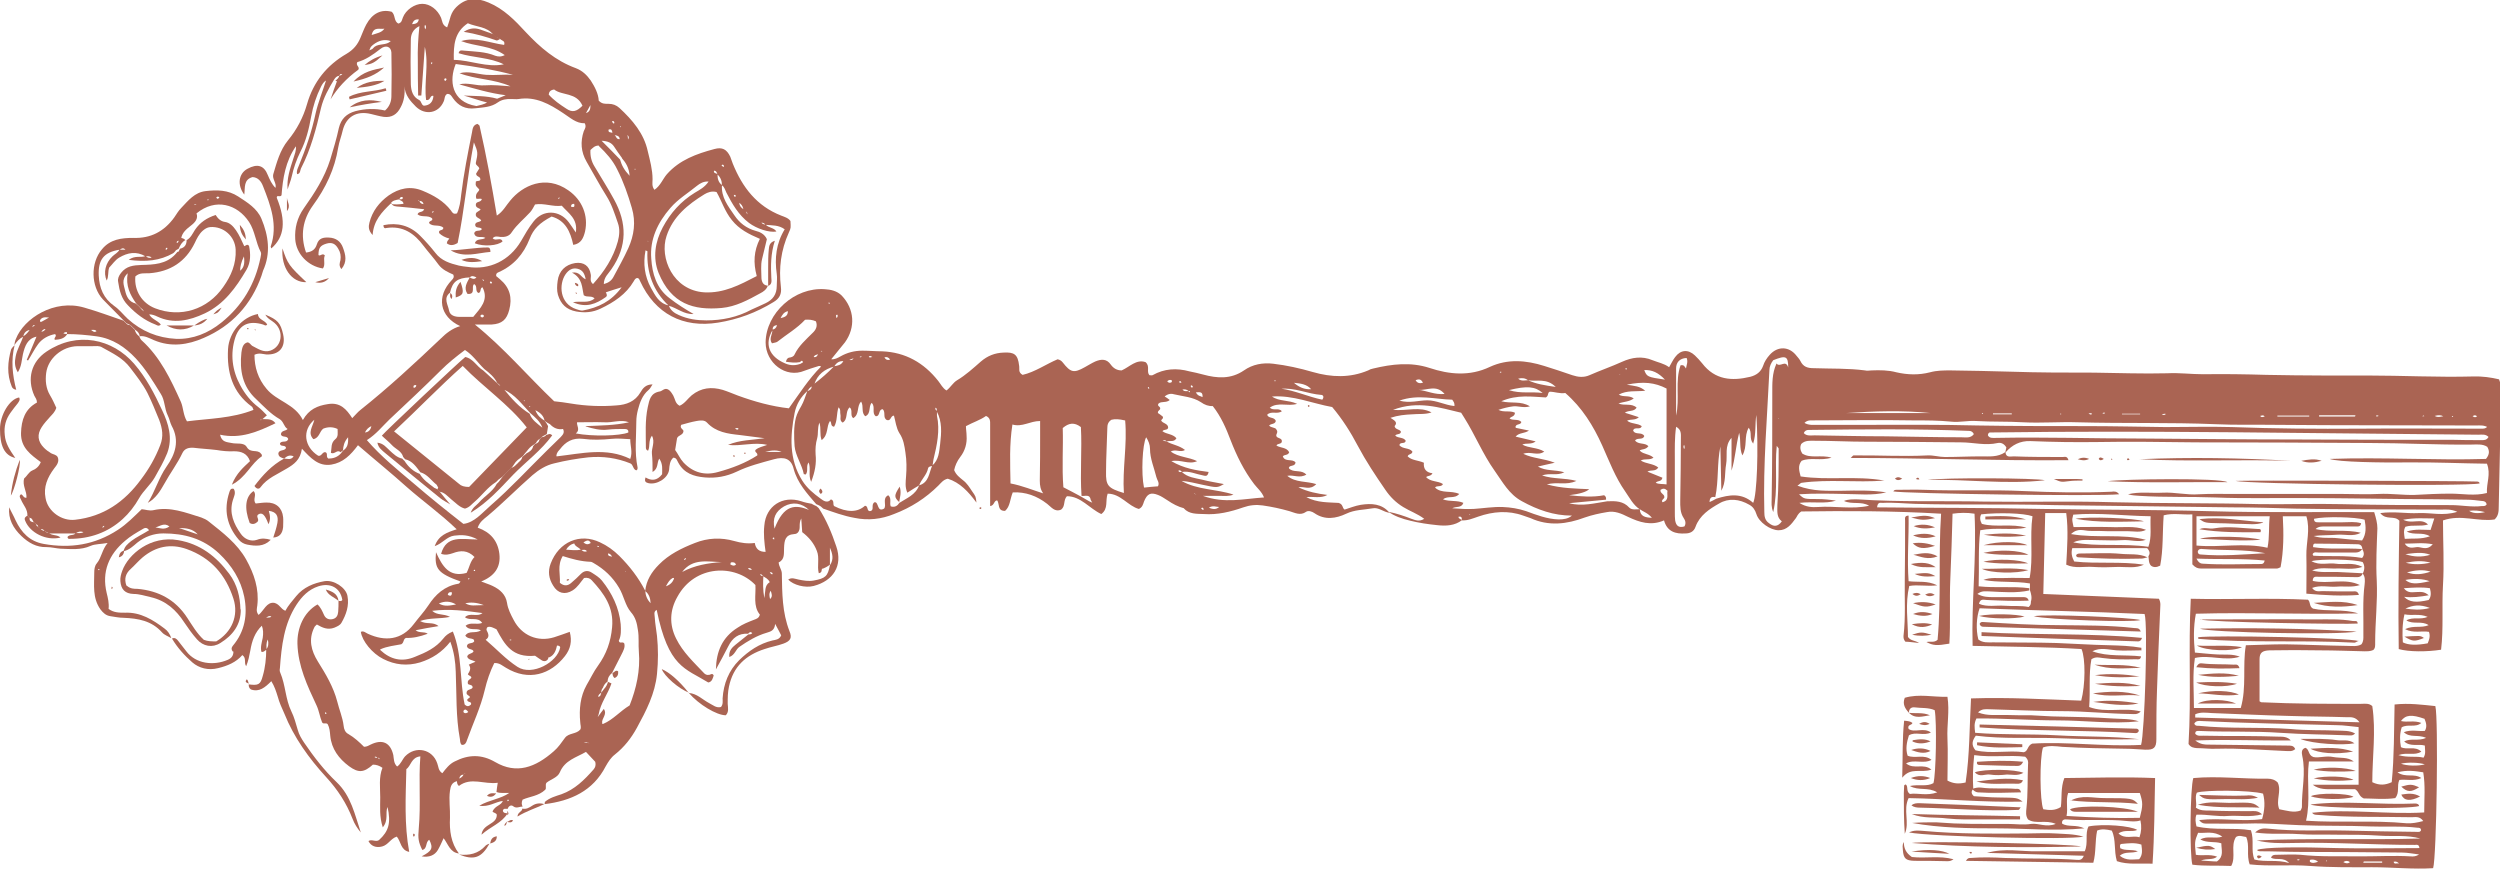 <?xml version="1.0" encoding="UTF-8"?>
<svg id="Layout" xmlns="http://www.w3.org/2000/svg" viewBox="0 0 78.5 27.29">
  <defs>
    <style>
      .cls-1 {
        fill: #aa6453;
      }
    </style>
  </defs>
  <path class="cls-1" d="m43.57,16.05c.21.16.46.24.71.3.28.07.56.11.85.14.27.03.55.02.78-.16-.05-.03-.1-.04-.12-.1q.13-.04.11.11c.19.01.34-.06.52-.12.46-.16.94-.2,1.41-.03.08.03.15.05.23.08.57.26,1.14.19,1.7-.02.23-.08.46-.13.7-.17.24-.05.46.05.66.15.36.17.72.29,1.13.11.1.36.37.43.67.41.15,0,.27-.06.32-.21.13-.36.44-.56.74-.73.3-.18.64-.14.95.04.11.06.18.16.22.29.08.26.44.51.7.51.26,0,.4-.19.54-.38.04-.05.05-.13.17-.21,1.41-.02,2.88-.02,4.39.07-.09,1.34.01,2.66-.11,3.96-.11.1-.24.04-.35.07.21.11.32.12.72.05.04-.67,0-1.35.03-2.03.03-.67.05-1.34.07-2.05.22-.03.44-.04.69,0,.07,1.38-.1,2.74-.06,4.15,1.17.03,2.3.03,3.42.1.13.3.12,1.14-.01,1.62-1.13-.04-2.27-.11-3.46-.07-.05.89-.04,1.77-.17,2.64-.22.05-.38.04-.57-.06,0-.43.02-.88,0-1.32-.02-.43.07-.86,0-1.31-.46.01-.9-.1-1.34.03-.08.2.01.34.13.47h0c0-.1.05-.18.17-.17.21.03.44,0,.64.09.07.37.04,2.02-.04,2.29-.21.12-.46.03-.74.09.28.16.56.02.86.2-.34.12-.62.01-.86.05-.13-.09-.04-.23-.13-.3-.02.01-.05.02-.05.04,0,.08-.01.16-.01.24,0,.42,0,.84.03,1.27.16-.35-.06-.75.12-1.12,1.17.02,2.35.14,3.58.11-.18-.13-.18-.12-.77-.13-.26,0-.52-.03-.76-.04-.1-.09-.08-.16-.02-.23h0c-.02-.34-.01-.68.03-1.06.55.08,1.1-.01,1.6.05.1.09.1.17.09.25-.02.46,0,.91-.05,1.37-.01.11-.03.23.05.35.24.16.55,0,.87.14-.3.12-.54-.03-.77,0-.25.04-.5,0-.76,0-.25,0-.5,0-.76,0-.24,0-.48,0-.72-.01-.25,0-.5-.03-.75-.04-.25,0-.5,0-.75.02.88.16,1.78.17,2.66.17.89,0,1.78.09,2.75,0-.27-.13-.51-.03-.7-.15-.02-.12.07-.14.15-.13.63.05,1.26-.02,1.89.05.14.01.27.03.42-.02.04.19.03.35-.03.53-.21-.07-.44.08-.66-.12.2-.14.41-.03.59-.11-.2-.13-1.07-.2-1.53-.11-.12.23,0,.52-.12.78-.51,0-1.01,0-1.5,0-.5.01-1-.11-1.57.05,1.06.03,2.04.06,3.04.09-.04.12-.12.14-.21.13-.75-.06-1.51-.03-2.26-.06-.36-.02-.72-.03-1.09,0-.04,0-.09,0-.14.09,1.34.02,2.65.04,4,.06.09-.33.05-.67.12-1.01.14-.06.29-.04.46,0,.14.29.06.62.16.96.35.12.72.06,1.12.08.06-.9.06-1.78.08-2.69-.96-.04-1.9-.01-2.85,0-.12.31-.07.63-.11.91-.19.12-.37.1-.55.07-.11-.26-.12-1.59-.01-1.94.19-.07.4-.04.6-.02.66.04,1.33.05,1.99.06.21,0,.41.02.62.03.27.01.35-.06.35-.33,0-.51,0-1.03.02-1.54.03-.85.06-1.69.1-2.54,0-.1.03-.2-.04-.33-1.19-.05-2.39-.1-3.63-.15.02-.87.04-1.69.06-2.54h.66c.07.53.03,1.07,0,1.62.28.13.56.05.83.07.27.02.55.01.82,0,.26,0,.53.05.79-.07-.73-.11-1.47-.02-2.19-.1-.08-.15-.1-.28-.06-.42.8,0,1.59,0,2.35,0,.1.11.09.18.04.26h0c.02.09,0,.2.08.29.08.06.17.06.29,0,.1-.51.07-1.04.11-1.58.3-.08.58-.01.9-.03v1.57c.1.11.18.13.26.13.8,0,1.6,0,2.4,0,.03,0,.06-.02.11-.04.1-.52.1-1.06.07-1.6h.74c.13.42-.01.83,0,1.24.01.4,0,.79,0,1.19.58.05,1.11.08,1.65.04-.04-.14-.13-.11-.21-.11-.31,0-.62,0-.93-.01-.11,0-.23.04-.33-.1.26-.1.52-.02.77-.04.24-.02.49.03.73-.05-.47-.23-.99-.02-1.48-.13,0-.16.11-.13.18-.13.37,0,.73,0,1.1.01.11,0,.24.03.29-.12-.26-.01-.52-.03-.79-.04-.27-.01-.53.03-.8-.05.25-.11.51-.05.76-.06.25-.01.51.05.82-.05-.31-.16-.58-.06-.83-.1-.24-.04-.5.07-.77-.08.29-.08,1.36-.06,1.61.03.07.12.06.24,0,.36.08.1.07.22.06.33-.07.53-.03,1.07-.04,1.61,0,.09.01.18-.06.28-.13.08-.3.05-.45.05-.65-.01-1.3-.04-1.96-.05-.4,0-.79.02-1.22.03-.11.65.03,1.31-.16,1.97-.48,0-.96,0-1.47,0,0-.53-.05-1.03.03-1.57.46-.11.94.11,1.41-.04-.22-.09-.46-.06-.68-.07-.24-.01-.48-.04-.73-.06-.04-.4-.05-.79.03-1.22,1.71-.05,3.41.03,5.1-.01-.48-.15-.98-.05-1.42-.15-.13-.07-.07-.2-.16-.28-1.21-.06-2.43,0-3.68-.03-.08,1.56.02,3.07-.07,4.56.07.11.16.12.26.13.21,0,.41.03.62.02.72-.02,1.44.04,2.16.07.1,0,.21.03.31-.06-.05-.12-.15-.11-.25-.11-.82-.01-1.65-.02-2.47-.03-.12,0-.25,0-.42-.13,1.04-.04,2.02.01,3,0-.1-.12-.25-.12-.38-.12-.37-.01-.73-.02-1.1-.02-.42,0-.85,0-1.27-.01-.09,0-.18.02-.25-.06,0-.09.05-.09.11-.09.86.04,1.72,0,2.57.06.71.05,1.42.05,2.13.08.07,0,.13.02.21-.06-.18-.1-.36-.08-.54-.09-.49-.02-.99,0-1.48-.05-.96-.07-1.92,0-2.88-.1-.05,0-.12.01-.15-.07.05-.09.14-.09.23-.08,1.42.07,2.84.09,4.26.13.22,0,.43.04.67.06,0,.6,0,1.19,0,1.81h-1.44c.21.16.44.14.67.14.24,0,.48,0,.66,0,.14.09.1.21.27.29.29,0,.65.04.99-.01.15-.18.04-.38.13-.57.21-.03.44.05.69-.06-.23-.16-.49,0-.75-.18.31-.08.55-.04.81,0,.07.42.03.83.03,1.26-1.18.07-2.34-.12-3.52.01.06.08.14.06.21.07.97.08,1.94.05,2.92.07.11,0,.25-.04.36.12-.19.05-.36.08-.52.07-1.04-.1-2.09-.01-3.16-.08.15-.64.01-1.24.09-1.86h1.41c-.2-.15-.43-.1-.64-.14-.23-.05-.46.04-.63,0-.17-.06-.12-.24-.25-.29-.13.04-.12.15-.1.25.12.54-.02,1.07-.01,1.61,0,.03-.02.06-.04.11-.22.08-.44,0-.67-.04-.12-.28.08-.57-.05-.84-.09-.09-.2-.12-.31-.12-.79.01-1.57-.09-2.34-.02-.1.3-.12,2.4-.03,2.72.39.05.8.02,1.22.04.16-.29-.03-.63.15-.91.11-.07.21-.01.32,0,.12.27,0,.56.11.86.62.07,1.26,0,1.9.05.65.05,1.3.04,1.95.04.64,0,1.28.07,1.91.03.11-.35.17-4.71.07-5.09-.4-.04-.82-.1-1.28-.05-.02.83-.01,1.63-.09,2.44-.2.09-.38.11-.61,0,0-.79.12-1.6,0-2.39-.11-.1-.24-.07-.37-.07-1.04,0-2.08,0-3.12-.05,0,0-.02-.01-.05-.03,0-.43,0-.87,0-1.32,0-.21.09-.27.31-.28.53-.01,1.05-.01,1.58,0,.47,0,.94.02,1.41.03.09,0,.18,0,.27-.04.07-.06.06-.15.06-.23,0-.65.08-1.3.05-1.95-.03-.55,0-1.09.02-1.64,0-.16-.04-.31-.1-.51-1.72-.01-3.46.02-5.19-.03-1.74-.05-3.48-.04-5.22-.07-1.73-.04-3.46-.03-5.2-.05.02-.18.11-.14.17-.14.34-.02.69.02,1.03.03.7.02,1.39.02,2.09.02.77,0,1.53,0,2.3.02,1.85.02,3.71.05,5.56.07.66,0,1.33.02,1.99.04,1.53.03,3.07.02,4.6.03.13,0,.27-.02.48.07-.45.14-.84.02-1.22.04-.38.02-.76-.06-1.2,0,.19.24.44.06.6.24-.02,1.33-.04,2.68-.02,4.03.32.09.88.09,1.33.02.08-.67.02-1.35.06-2.03.04-.67,0-1.35,0-2.03.57-.2,1.1.05,1.62-.03.12-.11.13-.25.13-.39.03-1.21.05-2.42.07-3.64,0-.11,0-.23-.06-.37-.25-.06-.53-.1-.82-.09-1.11.03-2.22-.03-3.33-.03-.47,0-.94,0-1.4,0-.58,0-1.17-.01-1.75-.02-.66-.02-1.33-.03-1.99-.02-.38,0-.75-.05-1.13-.03-.76.02-1.53-.01-2.3-.02-.87,0-1.74,0-2.61-.03-.63-.02-1.26-.03-1.89-.04-.22,0-.43,0-.65.06-.35.09-.7.08-1.05,0-.26-.07-.52-.07-.78-.06-.07,0-.14.02-.21,0-.53-.07-1.07-.05-1.61-.07-.19,0-.33-.04-.42-.23-.03-.06-.08-.11-.12-.16-.23-.3-.59-.31-.84-.03-.09.1-.17.22-.21.35-.07.19-.21.29-.4.34-.58.14-1.11.1-1.51-.42-.07-.09-.15-.17-.23-.25-.21-.2-.45-.18-.62.05-.07.09-.12.2-.19.32-.16-.12-.35-.15-.52-.22-.33-.14-.65-.09-.96.05-.33.15-.68.27-1.02.42-.18.08-.36.06-.54,0-.29-.1-.59-.2-.88-.29-.57-.18-1.15-.23-1.71.03-.63.3-1.27.24-1.9.03-.59-.19-1.17-.12-1.76.02-.06.01-.11.03-.16.06-.57.24-1.15.22-1.74.05-.41-.12-.82-.21-1.24-.26-.33-.04-.65.02-.92.21-.41.28-.84.25-1.28.13-.14-.04-.29-.07-.43-.1-.4-.11-.79-.09-1.16.12-.02.01-.07,0-.1,0-.1-.12.03-.28-.12-.41-.29-.1-.5.15-.75.26-.15,0-.26-.07-.34-.18-.13-.19-.3-.18-.49-.1-.11.05-.22.12-.33.18-.34.19-.44.17-.69-.15-.04-.05-.08-.08-.16-.1-.36.15-.71.4-1.1.49-.15-.08-.09-.2-.11-.29-.04-.35-.15-.43-.49-.41-.27.01-.5.1-.71.28-.24.21-.48.43-.75.59-.13.08-.2.22-.33.32-.12-.07-.18-.2-.26-.3-.45-.57-1.03-.9-1.76-.93-.21,0-.41-.02-.62-.02-.25,0-.48.06-.69.18-.09.05-.18.1-.29.09h0c.14-.18.29-.35.43-.53.34-.47.3-1.05-.1-1.47-.15-.15-.35-.19-.53-.2-.95-.07-1.85.75-1.86,1.67,0,.64.63,1.14,1.22.89.13-.05.26-.09.39-.13.04-.01.08-.04.13,0-.39.39-.68.85-1.01,1.31-.54-.06-1.08-.21-1.6-.4-.16-.06-.32-.13-.48-.18-.35-.1-.67-.07-.97.17-.13.11-.22.26-.38.33-.14-.07-.14-.21-.2-.32-.05-.08-.09-.16-.18-.2-.1-.04-.17.06-.24.07-.3.05-.33.27-.38.49-.09.42-.06.84-.06,1.26,0,.04,0,.09.07.11.07-.14,0-.31.12-.47.11.2-.02.39,0,.57.02.18.02.36.02.57.19-.11.13-.29.21-.42.12.17.09.34.09.49-.16.21-.34.21-.52.1-.05.14.02.16.09.18.25.06.61-.14.65-.42.01-.13.02-.28.13-.38.11,0,.12.1.16.16.18.33.48.43.83.46.35.03.68-.03,1-.18.37-.18.77-.28,1.17-.39.33-.09.54-.02.62.3.12.45.42.77.71,1.11h0s.1.04.14.07h0s.05.04.08.07h0c.32.11.64.23.98.29.43.09.85.04,1.24-.12.53-.2,1-.5,1.4-.9.08-.08.15-.18.29-.21.38.12.65.41.9.75-.02-.19-.02-.19-.14-.36-.08-.12-.16-.25-.28-.34-.11-.09-.22-.17-.28-.32.03-.14.09-.28.19-.41.15-.19.22-.43.2-.67,0-.1-.02-.2-.02-.3.22-.12.45-.19.63-.32.14.06.13.17.13.27,0,.56,0,1.12,0,1.68,0,.28,0,.57,0,.88.14-.02.11-.17.22-.18.08.1,0,.34.25.33.16-.14.15-.36.24-.58.4-.02.76.11,1.08.36.13.1.24.27.44.18.14-.11.06-.29.18-.42.44,0,.71.39,1.08.56.23-.17.12-.42.2-.64.41,0,.64.39.98.48.11-.05.13-.14.16-.23.1-.25.21-.3.44-.21.11.04.2.11.3.17.16.11.33.2.52.25h0s-.01,0-.01,0c.17.19.41.17.63.18.43.03.84-.07,1.24-.21.2-.07.4-.09.61-.06.28.04.56.1.84.18.17.05.34.15.52.02.07-.05.19-.01.26.04.33.23.68.17,1,.02.27-.13.55-.12.83-.17.19-.04.34.12.53.14-.24-.29-.57-.3-.9-.25-.18.03-.35.1-.51.15-.08-.05-.04-.17-.19-.21-.3-.02-.67,0-1.01-.18-.02,0-.03-.01-.04-.02,0,0,.02.01.03.02.22-.03.46.05.67-.07-.32-.04-.62-.1-.91-.24.17-.04.36.11.56-.1-.31-.1-.65-.04-.91-.26.2-.04.39.09.6-.04-.15-.15-.34-.07-.49-.15-.03-.02-.06-.03-.06-.07.04-.09.19-.02.21-.16-.1-.13-.33,0-.4-.19.05-.07.16-.02.2-.13-.08-.16-.27-.13-.4-.21.03-.08.17-.03.17-.14,0-.1-.13-.08-.17-.15-.03-.07.07-.12,0-.21-.03-.08-.17-.05-.23-.13.07-.07.18-.03.21-.14-.04-.14-.24-.07-.27-.2.13-.13.32,0,.46-.11-.11-.12-.26,0-.38-.11.26-.19.56-.03.86-.12-.28-.13-.56-.07-.79-.23.66-.05,1.27.22,1.89.33.32.38.58.79.8,1.21.26.49.56.94.87,1.39.15.22.33.4.56.54.21.13.45.21.66.37-.16.1-.28.04-.4,0-.23-.09-.47-.17-.72-.22Zm-14.64-4.12h0s0,0,0,0Zm3.92,3.64s-.05-.05-.07-.07c-.35-.11-.68-.25-1.05-.32-.01-.62-.04-1.21.06-1.85.31.09.55-.11.87-.11,0,.16,0,.3,0,.43,0,.48,0,.96-.01,1.44,0,.16.02.29.12.42.02.02.05.05.07.07h.01s0,0,0,0Zm1.44.21s-.06-.03-.09-.04c-.09-.05-.17-.1-.26-.15-.18-.1-.36-.19-.55-.29-.05-.63,0-1.26-.02-1.86.19-.16.36-.19.57-.03.04.7-.03,1.43.02,2.16.11.02.26-.07.29.13.02.03.03.06.05.09h0Zm19.32.07s-.05.05-.07.07h0s.05-.04.07-.07c.02-.02.05-.05.07-.07,0-.13.04-.2.18-.17.11-.52.05-1.06.16-1.59.01.46.02.93.03,1.39.15-.27.1-.56.15-.83.05-.28-.06-.58.17-.83v1.03c.12-.38.13-.77.24-1.19.06.25,0,.48.1.71.17-.28.04-.6.2-.87.12.16,0,.33.14.5.1-.32.05-.62.1-.9.07,1.1.02,2.5-.1,2.76-.36-.32-.75-.26-1.16-.13-.07.04-.15.08-.22.11-.02.02-.05.05-.07.07Zm-16.09-.34s.04.01.04.02c0,0-.02,0-.03-.02-.02,0-.04-.02-.03-.02,0,0,.02,0,.03.02Zm-11.75-4.46s.02-.06.05-.02c-.02,0-.04.01-.06.02-.02.02-.05.05-.07.07-.03.05-.05.11-.14.09.03-.07.09-.07.15-.09.02-.02.05-.05.07-.07Zm20.42,5.08s.03-.02.03-.02c0,0-.02,0-.04.02-.02,0-.02.06-.05.02.02,0,.04-.01.06-.02Zm-20.7-3.99c-.01.08-.06.12-.14.14-.06.16-.11.33-.19.47-.07.12-.13.23-.17.37-.07.29-.06.59-.04.89.03.31.23.57.29.88,0,0,.04,0,.06.01.09-.11,0-.26.09-.38.08.19-.02.39.08.61.12-.31.17-.58.14-.86-.01-.17,0-.34.05-.51.04-.15,0-.31.07-.49.06.19,0,.37.07.55.22-.17.14-.42.26-.6.07.04,0,.16.13.18.11-.18.07-.41.14-.61.08.07.04.16.06.23.02.08-.04.18.07.25.18-.11.07-.35.22-.48.11.09,0,.25.11.34.21-.12.1-.38.25-.52.09.15-.01.34.13.46.19-.08.09-.3.2-.42.13.12-.01.32.13.42.15,0,.07-.22.22-.22.1.1-.01.27.13.34.13.04.11-.14.22-.14.05.18.07.39.17.55.13.19.16.4.19.61.04.25.04.5.02.75-.01.16-.04.33.04.51.14-.09.25-.16.37-.23.07-.19.24-.33.28-.53.01-.06.08-.07.14-.08.01-.07.02-.14.03-.2.11-.45.21-.91.11-1.38,0-.04,0-.09,0-.14-.03-.03-.07-.06-.04-.11.05.03.03.07.03.11.18.33.15.68.11,1.03-.03.24-.04.5-.25.68-.1.23-.1.53-.41.62-.11.3-.39.4-.62.55h0c-.06.09-.14.15-.27.11-.05-.1.04-.25-.08-.35-.2.1-.04.31-.13.42-.23.13-.16-.22-.3-.2-.13.08.02.26-.15.28-.1-.01-.04-.16-.15-.17-.23.21-.56.22-.97.01-.05-.06.02-.17-.1-.21-.1.13-.23.05-.32-.02-.22-.16-.43-.33-.58-.57-.42-.67-.38-1.4-.24-2.12.05-.26.19-.51.41-.7.04-.06.07-.11.14-.14.02-.02.05-.05.07-.07.1-.3.32-.47.62-.55.06-.09.13-.18.29-.17-.07.13-.18.14-.29.16-.19.2-.4.38-.62.55-.02.02-.05.05-.07.07Zm1.31-.89s-.03.08-.13.05c.06-.02.1-.04.13-.05h0s-.01,0-.01,0Zm10.52,1.03s.07-.01.04.04c-.02-.01-.03-.02-.05-.04-.06,0-.13.02-.18-.05.08-.01.14,0,.19.05Zm.96,3.64c-.09.08-.19.08-.32.02.13-.08.23-.02.33-.02h0Zm-13.11-4.51c-.17.07-.34.08-.52,0-.51-.22-.65-.61-.39-1.05,0-.08.02-.14.14-.15-.03.1-.08.13-.15.14.02.14-.12.28-.01.43.06-.02.13-.02.17-.05.29-.23.62-.42.87-.69.12-.01.23,0,.34.05.06.15,0,.27-.11.37-.21.21-.43.4-.56.67-.03.07-.1.09-.17.1-.06.01-.09.07-.1.13.15.02.29.04.44.01.03-.03.06-.07.09-.01.01.03-.03.04-.06.05Zm16,.81h0c-.21.02-.39-.07-.54-.2.2.02.4.04.54.2Zm6.81-.28c-.1,0-.21.04-.31-.05.12-.03.22-.02.31.05.27.05.58-.08.87.21-.34-.05-.61-.09-.87-.21Zm26.19,5.29c.05.09.09.19,0,.29-.51-.09-1.02-.04-1.53-.07,0,0-.01-.02-.02-.03-.02-.04.04,0,0-.03.05-.07.12-.04.19-.04.35,0,.71,0,1.06,0,.12,0,.23.01.3-.11-.52-.04-1.04.02-1.54-.06,0-.09.02-.11.06-.11.45,0,.89.01,1.34.02.1,0,.14.06.15.15Zm-10.47,1.63c-.03-.12-.13-.11-.22-.11-.29,0-.59,0-.88,0-.16,0-.33,0-.51-.1.14-.11.26-.08.38-.08.42.02.84.06,1.25-.03,0-.02,0-.04,0-.07-.52-.07-1.04,0-1.59-.06.02-.6-.02-1.18.05-1.76.5-.1.98.01,1.45-.08-.46-.14-.95,0-1.4-.12-.06-.11-.07-.21-.02-.3.55-.06,1.33-.04,1.61.06-.09.64.03,1.3-.09,1.94-.28,0-.52-.01-.76,0-.23.01-.47-.03-.69.06.48.09.97.03,1.46.11,0,.05,0,.1,0,.14,0,.02,0,.05,0,.07.04.12.07.24.03.36,0,.06,0,.11-.07.17-.24-.05-.5-.02-.76-.04-.26-.02-.54.05-.8-.06.04-.18.16-.12.25-.12.44.02.89.04,1.33.02Zm12.74-2.59c-.04.12-.08.24-.12.37-.23,0-.47-.04-.75.05.24.13.49,0,.73.15-.29.1-.53.06-.79.08-.02-.14-.05-.26.02-.38.23-.07.47,0,.71-.07-.22-.22-.49,0-.78-.15.38-.07.68-.04.98-.04h0Zm-24.95-2.13s-.04-.02-.04-.02c0,0,.02.01.03.02.09-.04.2-.02.28-.13-.11-.12-.32-.04-.42-.18.08-.1.25,0,.29-.14-.08-.14-.28-.02-.35-.17.04-.14.23,0,.27-.14-.14-.1-.32-.06-.46-.17.12-.06.25,0,.37-.11-.16-.05-.3-.1-.44-.14.12-.09.28-.02.37-.16-.16-.15-.38-.05-.57-.13.16-.06.34-.05.48-.16-.16-.11-.33-.03-.47-.12.26-.14.53-.09.83-.12-.17-.15-.34-.15-.58-.19.52-.11.88-.07,1.25.12,0,.99,0,1.99,0,3.01-.13-.02-.24,0-.34-.05.06-.08.18-.02.21-.16-.15-.06-.3-.12-.47-.19.11-.07.25.01.34-.13-.16-.13-.38-.11-.55-.22.13-.07.28,0,.4-.09-.13-.12-.31-.1-.42-.21Zm-14.85-.28s-.07-.01-.13-.02c.07-.04.1,0,.13.02.1-.03.23.03.3-.1-.12-.14-.31-.12-.44-.22.05-.07.16-.02.18-.11,0-.14-.18-.13-.22-.23.02-.04.08-.06.05-.12-.05-.04-.1-.08-.15-.11-.02-.08.08-.09.07-.15,0-.06-.11-.07-.05-.15.09-.08.24-.01.35-.11-.06-.05-.11-.08-.16-.11.09-.08.2-.1.29-.07.29.07.59.08.85.25.11.08.24.13.37.12.26.33.42.7.56,1.07.19.49.42.96.74,1.38.1.13.24.24.31.42-.63.04-1.24.2-1.92-.05.23,0,.37,0,.52,0,.15,0,.3.02.44-.04-.54-.18-1.13-.14-1.63-.43.22.02.43.07.65.12.47.1.47.1.68-.02-.24-.05-.47-.08-.69-.14-.22-.05-.45-.07-.63-.24-.04,0-.09.02-.11-.04.05-.03.08,0,.11.04.23-.04.45.07.67.11.06.01.14.05.17-.11-.39-.05-.78-.11-1.17-.34.3-.06.55.12.81,0-.26-.13-.58-.12-.83-.3.15-.09.3.04.45-.05-.19-.15-.4-.16-.58-.27Zm14.85,2.13c.11.08.26.12.38.27-.22-.01-.37-.05-.38-.27-.11,0-.25.03-.33-.05-.19-.21-.43-.21-.69-.2-.4.06-.79.17-1.2.06.39-.04.77-.07,1.16-.11,0-.05.01-.09-.06-.14-.35.07-.73.04-1.1,0q.5-.06.63-.19c-.42-.02-.85-.02-1.33-.15.33-.09.61.04.93-.11-.38-.1-.71-.05-1.08-.17.25-.09.46.02.7-.1-.3-.09-.58-.03-.83-.18.16-.04.31-.07.53-.12-.36-.14-.68-.13-.99-.28.23-.09.45.08.66-.07-.23-.14-.48-.1-.69-.22.13-.06.28.01.42-.1-.23-.06-.43-.1-.63-.15.11-.13.27-.09.42-.19-.16-.03-.27-.06-.39-.08-.03,0-.04-.03-.03-.05.03-.09.16-.04.18-.14-.1-.11-.26-.03-.37-.11.05-.07.16-.05.17-.18-.16-.08-.35,0-.52-.09.15-.05.3-.09.46-.11.16-.02.32.06.53,0-.29-.18-.58-.08-.9-.16.5-.22.98-.14,1.4-.12.1-.06.04-.14.12-.18.16,0,.32.07.49.04.53.46.88,1.03,1.16,1.65.22.49.41,1,.72,1.44.14.2.25.43.47.57Zm-2.13.2c-.12.1-.26.12-.42.12-.36-.01-.69-.14-1.02-.26-.24-.08-.48-.12-.74-.13-.3-.01-.6.04-.9.06-.22.01-.43,0-.68-.02.13-.07.29,0,.35-.17-.2-.09-.43-.03-.64-.11.16-.13.36,0,.51-.17-.26-.12-.55,0-.76-.2.06-.08.19,0,.25-.11-.16-.11-.39-.06-.53-.22.06-.05.15-.02.2-.12-.2-.02-.29-.14-.27-.33-.18-.08-.38-.07-.51-.2.03-.09.14-.05.15-.15-.1-.13-.3-.07-.41-.2.02-.12.18-.02.2-.14-.07-.12-.23-.07-.33-.16.04-.07.16-.02.18-.12-.03-.09-.18-.06-.2-.18.12-.13-.03-.19-.13-.26.24-.08.46-.1.68-.11.2-.02.41.01.61-.06-.37-.2-.76-.04-1.21-.08.79-.3,1.46-.07,2.14.09.04.06.07.11.1.16.34.54.58,1.14.95,1.66.25.35.45.74.86.96.49.27,1,.45,1.56.45h0Zm13.62-1.99h0c.2-.23.45-.36.77-.35.71.03,1.41.04,2.12.03,1.03-.02,2.06,0,3.09.01,1.81,0,3.62.01,5.43.02,1.06,0,2.13.06,3.19.05.18,0,.37-.03.52.07.07.12.08.23-.04.38-1.59.05-3.22-.06-4.91,0,.28.1,1.6.12,2.48.11.82-.01,1.64.03,2.46.04.13.33-.02.61,0,.92-.39.1-.77.02-1.14.02-.38,0-.76.02-1.13.04-.38.01-.75-.05-1.13-.03-.38.02-.75,0-1.13,0-.38,0-.76,0-1.13,0-.38,0-.76,0-1.13,0-.38,0-.75,0-1.13,0-.38,0-.75-.01-1.13.01-.37.03-.75-.07-1.13-.05-.36.02-.73-.04-1.09.05.13.04.25.04.37.05.79.05,1.58.02,2.36.05.96.04,1.92.01,2.89.02,1.03,0,2.06.02,3.09.03.64,0,1.28.01,1.92.02.16,0,.32.02.48.04.06,0,.14.02.15.11-.04.06-.1.05-.15.05-.32.04-.64-.03-.96-.03-1.14,0-2.29,0-3.43-.03-.86-.02-1.71.01-2.57,0-1.53-.04-3.07-.02-4.6-.06-1.35-.04-2.7,0-4.05-.02-1.33-.03-2.65.02-3.98-.07-.15,0-.3-.01-.44.05.26.12.54,0,.79.15-.53.12-1.07,0-1.61.04-.17.01-.36.01-.58-.13.43-.05.8.04,1.15-.07-.19-.03-.39-.05-.58-.05-.42,0-.42,0-.58-.15.48-.03.94-.02,1.39-.01.45,0,.91.06,1.35-.05-.46-.07-.91-.06-1.37-.05-.46,0-.92.03-1.42-.16.08-.05.1-.09.13-.09.85-.12,1.71,0,2.6-.07-.9-.16-1.77,0-2.63-.13-.05-.19-.09-.34.03-.49.28-.12.59.01.94-.1-.34-.1-.66.04-.92-.13-.06-.1-.08-.2-.03-.3.12-.12.28-.1.42-.1.54,0,1.08.03,1.61.03,1,0,1.99.01,2.99.02.38,0,.76.11,1.15.02.1-.02.2.02.27.14-.01.06-.03.12-.04.19Zm4.26,6.23s0-.06,0-.09c-.34-.06-.67-.07-1.02-.08-.55-.01-1.1-.05-1.65-.07-.66-.02-1.33-.01-1.99-.02-.16,0-.32.02-.46-.09-.08-.31-.06-.71.04-.98,1.73.07,3.46.1,5.18.18.11.32,0,3.74-.11,4.11-1.15.06-2.32-.11-3.42-.04-.16.07-.12.23-.26.27-.49-.07-1.02.06-1.52-.06-.15-.18-.09-.32.01-.46.86.11,1.72.05,2.58.08.85.03,1.69.05,2.54.03-.85-.1-1.7-.07-2.55-.12-.86-.05-1.73-.01-2.59-.08-.02-.17-.04-.29.04-.45.84-.01,1.7.06,2.55.06.85,0,1.7.12,2.55.03-.27-.09-.55-.07-.83-.09-.27-.02-.55-.03-.82-.04-.29-.01-.57-.01-.86-.02-.29,0-.57-.03-.86-.04-.27,0-.55,0-.82-.01-.27-.01-.56.04-.86-.08.12-.12.23-.1.34-.1.77.02,1.53.06,2.3.06.72,0,1.44.08,2.16.09.1,0,.2.03.31-.08-.55-.14-1.08.06-1.62-.14.04-.52-.02-1.03.07-1.5.14-.09.24-.05.34-.04.35.05.71.05,1.06.04.06,0,.14.03.16-.09-.51-.06-1.04.02-1.53-.16.25-.13.5-.05.75-.03.26.02.52,0,.78,0Zm1.82,5.33c.1.12.19.1.26.1.42,0,.85.01,1.27,0,.54-.02,1.07.03,1.61.05.74.03,1.49.01,2.23.04.49.02.98-.02,1.47.04.05,0,.12,0,.12.08-.03.07-.09.05-.15.05-.73-.01-1.46-.02-2.2-.04-.81-.02-1.63.03-2.44-.06-.12-.01-.26-.03-.42.12.48.07.92.02,1.35.05.42.03.85.01,1.27.02.43,0,.87,0,1.3.03.42.03.85-.03,1.27.09-1.71.05-3.43-.02-5.14.06.37.09.75.09,1.12.08,1.28-.03,2.56.06,3.84.06.06,0,.14-.03.15.1-.86,0-1.71.02-2.57,0-1.21-.04-2.34-.03-2.53.06.03.04.08.04.12.04.41,0,.82.02,1.24.02,1.06,0,2.13.01,3.19.02.18,0,.36.04.54.06-.09.06-.18.07-.27.06-.51-.03-1.03,0-1.54,0-.64-.01-1.28.02-1.92-.05-.24-.02-.48,0-.72,0-.07,0-.16-.01-.2.09.16.1.38-.04.57.17-.39-.12-.74-.02-1.09-.11-.12-.29,0-.59-.11-.92-.55-.09-1.14.01-1.71-.12-.03-.13-.05-.25,0-.37.35-.01.68.07,1.01.04.33-.02.67.05,1.05-.05-.14-.13-.26-.1-.37-.1-.43,0-.87,0-1.3-.02-.13,0-.27.01-.41-.09.04-.15-.04-.31.03-.47.25-.09,1.68-.08,2.08.03.07.26.05.53-.03.8-.65.09-1.29-.05-1.97.03Zm9.08-12.04c-.06.11-.15.1-.23.1-.3,0-.59,0-.89-.01-1.62,0-3.25,0-4.87-.01-1.65,0-3.29-.02-4.94-.03-1.51,0-3.02-.05-4.53-.02-.1,0-.21.02-.26-.08,0-.05.03-.09.06-.09,5.11-.07,10.23.03,15.34.07.11,0,.23-.03.33.08Zm-.03-.33c-.07.08-.14.07-.21.07-1.27,0-2.54-.01-3.81,0-1.34.01-2.68,0-4.01-.05-.7-.02-1.4,0-2.09,0-.82-.01-1.65-.03-2.47-.03-1.15,0-2.29,0-3.43-.02-1.14-.03-2.29-.02-3.43-.02-.53,0-1.05,0-1.58,0-.14,0-.28.02-.42-.06.08-.08.15-.08.22-.08,1.06,0,2.13-.02,3.19,0,.4,0,.8,0,1.2.04.26.03.52-.04.79-.02.49.03.98.01,1.47.04.57.03,1.14-.02,1.72,0,1.44.04,2.88,0,4.32.06.63.03,1.26.01,1.89.02,2.1.02,4.19.01,6.29.02.12,0,.25-.02.39.07Zm-54.02.58c-.13.05-.27.07-.37.16-.03.08.08.08.06.17-.37.24-.79.4-1.23.52-.42.12-.79.02-1.09-.3-.11-.12-.17-.27-.26-.39.02-.13.04-.26.06-.37.04-.1.18-.09.2-.21.02-.07-.13-.09-.07-.21.15-.04.31-.09.48-.12.11-.02.25-.04.33.05.28.3.65.35,1.03.39.26.03.52.07.78.1-.39.06-.78.05-1.15.21.41.05.82-.1,1.23,0Zm43.28,2.66c-.36-.13-.73-.06-1.1-.08-.39-.01-.77,0-1.16,0-.02-.11-.04-.17-.04-.24,0-.04.02-.09.03-.15.81-.07,1.61.04,2.43.05-.02.34.04.65-.07.96-.8-.12-1.59.01-2.36-.14.24-.11.5-.07.75-.07.26,0,.53.02.79,0,.25-.02.5.08.74-.01-.75-.2-1.53-.04-2.35-.18.22-.21.41-.1.59-.1.19,0,.39,0,.58.01.21,0,.41,0,.62,0,.19,0,.38.05.56-.04Zm3.9-.42c-.04.34,0,.64-.07.99-.74-.17-1.48,0-2.23-.07v-.92h2.3Zm-35.94-3.01c.07.77-.09,1.52-.04,2.28-.5-.15-.57-.23-.56-.67,0-.45.03-.91.04-1.36,0-.11.02-.2.13-.27.12-.03.24-.02.42.02Zm20.45-1.78c-.14.31-.13.62-.13.94,0,1.11,0,2.21-.02,3.32,0,.11-.02.23.05.4.16-.72.04-1.39.11-2.08.03.05.06.07.06.08,0,.59,0,1.19-.04,1.78,0,.2-.03.38.14.51-.13.18-.26.17-.4.06-.13-.09-.15-.21-.15-.36-.04-1.49.09-2.97.16-4.45,0-.11.05-.22.12-.31.4-.16.47-.13.47.23-.08-.27-.26.02-.37-.13Zm11.41,14.26c-.77.02-1.52-.01-2.3-.06.05-.25-.03-.49.05-.72h2.25c.1.3.1.39,0,.78Zm-5.21-12.05c-.1.14-.26.1-.4.1-.79,0-1.58-.02-2.37-.03-.74,0-1.49-.02-2.23-.03-.11,0-.25.03-.34-.07.03-.08.09-.1.15-.1,1.68-.02,3.36-.04,5.04.03.05,0,.11.02.15.1Zm6.95,8.9s0-.07,0-.1c.16-.08.35-.05.52-.04.81.03,1.62.07,2.43.09.6.02,1.21.02,1.81.04.13,0,.27-.02.4.16-1.76-.05-3.46-.1-5.16-.15Zm3.77-5.91c.1-.1.22-.09.35-.09.31,0,.62,0,.93,0,.06,0,.14.02.16-.1-.19-.06-.38-.03-.58-.03-.25,0-.5,0-.76,0-.07,0-.14,0-.14-.11.33-.08,1.31-.06,1.59.03.04.22.06.44-.08.65-.26-.02-.51-.04-.76-.07-.25-.03-.51.02-.76-.07.24-.03.49-.02.73-.04.25-.02.51.07.75-.06-.47-.12-.96-.01-1.43-.12Zm2.71,6.22c.2-.12.43.02.62-.14-.23-.09-.44-.01-.64-.06.15-.2.34-.21.74-.07.05.12.09.25.01.38-.21.02-.43-.05-.66.04.2.19.45.06.7.18-.25.11-.48,0-.69.11.2.18.44.07.65.13,0,.13.04.25-.04.38-.24-.06-.48.01-.79-.08.27-.1.51.03.72-.11-.2-.19-.45-.04-.64-.14-.04-.21-.04-.41.02-.61Zm-22.78-9.44c.17.09.15.23.15.36,0,.65-.01,1.3-.02,1.95,0,.19-.01.38.11.56.05.07.08.17.02.26-.18.05-.26-.02-.29-.19-.01-.08-.01-.16-.01-.24,0-.56,0-1.12,0-1.67,0-.34-.01-.68.04-1.03Zm22.9,6.36c.26.13.51.04.74.08.05.15,0,.26-.04.36q-.53.1-.78-.03c-.02-.29-.02-.57.05-.88.25.05.47-.03.73.08-.23.1-.46-.01-.67.11.22.14.48,0,.7.15-.24.1-.47,0-.73.12Zm-39.61-4.46c-.09-.42-.05-1.35.07-1.57.07.11.12.23.12.36,0,.31.13.6.2.89.02.09.11.18.05.29-.14.01-.27.02-.43.04Zm33.7,11.6c-.24-.09-.46-.02-.67-.06-.04-.39-.04-.43.07-.69.24.02.49-.07.76.12-.24.08-.47-.04-.69.09.23.12.45.05.66.12,0,.21.09.41-.14.57-.14,0-.28-.02-.5-.03.21-.08.37,0,.52-.13Zm1.51-9.53c-.68.04-1.36.1-2.04.04-.05,0-.08-.04-.08-.09.02-.09.1-.09.16-.08.65.05,1.31,0,1.96.13Zm-2.15.17c.74.03,1.43-.01,2.13.06-.02.1-.07.11-.11.11-.61,0-1.21.03-1.82-.01-.07,0-.14-.02-.21-.16Zm-2.4,9.1c-.02-.07-.02-.13.03-.14.21-.02.42-.05.63.02.02.17.05.31-.07.46-.19,0-.4.06-.61-.11.17-.15.37-.06.57-.14-.2-.07-.39-.01-.54-.09Zm9.69-7.94c-.15-.14-.27-.11-.39-.11-.12,0-.27.05-.4-.12.3-.02.56-.04.82,0,.04.15.04.27-.04.37-.39.09-.61.07-.77-.1.26.03.49,0,.78-.05Zm-30.6-5.95c-.3-.03-.56-.18-.85-.18-.27,0-.55.1-.88.01.59-.21,1.13-.04,1.66-.03.04.06.08.1.07.2Zm12.3.22c.88-.06,1.77-.09,2.65,0h-2.65Zm-5.34.09c0-.5,0-.99,0-1.49,0-.18.1-.32.33-.33.05.12,0,.21-.02.33-.05-.06-.05-.12-.17-.1-.18.5-.02,1.05-.14,1.58Zm-5.25-.81c.57-.14.82-.12,1.06.09-.36-.05-.68.03-1.06-.09Zm-7.18-.04c.45-.05.86.16,1.29.19.05,0,.1.06.03.15-.44-.09-.86-.29-1.32-.35Zm12.08-.29c-.55-.08-.57-.09-.65-.3.25-.01.44.08.65.3Zm23.3,6.05c.24-.06.49-.1.74-.02-.24.08-.49.12-.74.02Zm-.05-.57c.26-.03.53-.08.78.02-.26.08-.53.07-.78-.02Zm.85-.3c-.15.17-.3.1-.43.08-.13-.02-.3.1-.44-.11.31,0,.57-.04.88.02Zm-.85,2.01c.23-.11.46-.14.77-.02-.31.08-.54.05-.77.02Zm.76-.86c-.43.1-.61.09-.76-.04.25-.05.56-.04.76.04Zm-30.93-5.88c-.31.03-.55-.1-.82-.13.26.03.56-.18.82.13Zm27.46.72s0-.03,0-.05c.37,0,.75,0,1.12,0,.03,0,.03.02,0,.04h-1.12Zm-1.31-.01s0-.02,0-.03h1s0,.02,0,.03h-1Zm4.03,4.59c.26-.05.52-.08.78,0-.26.05-.52.07-.78,0Zm-.15,6.31c.19-.05.57-.04.75.02-.21.06-.57.05-.75-.02Zm-23.13-8.38c0-.09-.14-.11-.12-.22.08-.05.14-.05.22.03-.03.12.07.3-.16.36-.05-.09.08-.1.06-.18Zm10.91-2.62s0,.02,0,.03h-.59s0-.02,0-.03h.59Zm3.46.03s0-.01,0-.02h.57s0,.01,0,.02h-.57Zm8.17,14.04s0,.03,0,.04c-.19,0-.38,0-.57,0-.03,0-.03-.02,0-.04h.56ZM24.51,9.99c.05-.1.1-.19.23-.22,0,.17-.12.19-.23.22Zm53.52,6.09q-.33.08-.5-.04c.17-.02.31-.01.5.04Zm-5.25,10.98c-.08.03-.17.06-.25,0,0,0,0-.04,0-.06.09-.02.17-.01.25.05ZM24.03,14.19c.22-.06.37-.06.51,0h-.51Zm13.52-1.87c.14-.01.22-.02.21.15-.06-.04-.14-.02-.21-.15Zm38.9.74c.11-.03.19-.03.27.01-.08.01-.17.05-.27-.01Zm-31.77-1.04c-.1.02-.17.02-.23-.08.11-.05.18-.03.23.08Zm29.11,15.05c-.07.06-.14.04-.21,0,.07-.05.14-.05.21,0ZM27.95,11.29c-.09.03-.14,0-.18-.07.08-.02.13,0,.18.07Zm49.83,1.78c-.05.05-.09.03-.14,0,.05-.04.09-.04.14,0Zm-41.13-1.1s.05-.04.08-.04c.04,0,.09,0,.06.07-.05.03-.1.03-.14-.03Zm38.68,15.14c-.09-.01-.15.04-.17-.05.05-.01.09-.02.17.05Zm-4.22-14.03c-.05.01-.1.04-.14-.02.05-.01.1-.04.14.02Zm-18.23.89s.04.08,0,.13c-.02-.05-.03-.09,0-.13Zm15-.96s.07-.02.11-.02c0,0,.01.02.01.02-.04.03-.08.02-.12,0Zm-30.81-1.04s.02.03.03.04c-.02,0-.03.01-.05.01,0,0-.02-.01-.02-.02,0-.02,0-.04.03-.03Zm28.51,1.01c.06,0,.09-.02.11.02-.03.02-.05.03-.11-.02Zm6.54,14.02s.06-.04.09,0c-.03.02-.06.02-.09,0Zm-21.04-15.4s-.02,0-.03,0c-.02-.02-.01-.04.01-.04,0,0,.02,0,.02.02,0,0,0,.02,0,.03Zm15.01,1.38s-.05.02-.07,0c0,0,.01-.02.02-.02.02,0,.04,0,.06,0Zm-39.82-2.99c-.02-.06-.04-.1.02-.11.02.03.02.06-.02.11Zm-3.19,3.46c.06-.01.1-.02.11.02-.03.03-.06.03-.11-.02Zm4.31-2.24c-.06.01-.09.03-.11-.01.03-.03.05-.03.11.01Zm48.67,1.86s.05-.05.06,0c-.02,0-.04,0-.06,0Zm-38.34,2.91s0-.04.03-.04c0,0,.02,0,.03.02.02.02.02.04,0,.05-.02,0-.04-.02-.05-.03Zm-.3-3.81s-.03-.02-.03-.04c0-.03.01-.04.04-.02,0,0,.02.01.02.02.01.02,0,.04-.03.04Zm37.27.89s-.05.03-.08.01c0,0,0-.02,0-.02.03-.01.05-.01.08.01Zm-38.62-.85s-.02-.02-.03-.04c0,0,.02-.02.02-.02.01.01.02.02.03.04,0,0-.01.01-.02.02Zm26.18.79s-.02,0-.02-.01c0,0,.01-.02.02-.02,0,0,.02,0,.02.01,0,0-.01.01-.02.02Zm-22.2-1.03h-.03s0-.02,0-.03c0,0,.02,0,.03,0,0,0,0,.02,0,.02Zm-13.05-.77s.03-.01.05-.01c0,0,0,.02,0,.02-.02,0-.03.01-.05.01,0,0,0-.02,0-.02Zm20.1.5s-.01-.02,0-.02c0,0,.02-.01.02-.01.03,0,.03.02.01.03,0,0-.02,0-.03,0Zm25.97,15.33s-.01.03-.03.01c0,0,0-.01,0-.02,0,0,.02,0,.02,0ZM26.06,9.54s-.02,0-.03,0c-.02-.02-.02-.04,0-.04,0,0,.02,0,.02.02,0,0,0,.02,0,.03Zm38.63,3.45s.02,0,.03,0c0,0,0,.01,0,.02,0,0-.02,0-.03,0,0,0,0-.01,0-.02Zm12.3.08s.03-.02.04,0c0,0-.01.02-.02.02,0,0-.02,0-.02-.01Zm-26.12-1.34v.03s-.02,0-.02,0l.02-.02Zm4.96,1.41h.02s0,.01,0,.01h-.02Z"/>
  <path class="cls-1" d="m17.1,25.25c.82-.1,1.52-.41,1.92-1.19.08-.14.16-.27.29-.37.29-.23.51-.51.69-.84.29-.53.57-1.07.63-1.69.04-.4.04-.8,0-1.19-.02-.19-.06-.38-.07-.58,0-.08-.05-.18.06-.24.37,1.81.89,1.83,1.62,2.28.12-.02.14-.13.17-.22-.02-.04-.05-.06-.08-.04-.08.04-.16.03-.22-.03-.32-.34-.67-.66-.88-1.09-.22-.44-.2-.89.04-1.31.55-1.01,1.81-1.04,2.45-.37.02.31-.08.66.14.93-.03.11-.1.13-.18.16-.18.07-.36.14-.52.25-.48.3-.67.75-.68,1.31.13-.24.27-.49.39-.73.13-.26.32-.41.62-.39.04-.04.07-.08.13-.02-.03.04-.07.04-.12.04-.13.11-.27.21-.4.32-.11.09-.22.19-.2.39.18-.06.2-.24.32-.32.26-.18.54-.35.85-.44.12-.04.25-.06.27-.28.09.16.14.27.19.36-.06.14-.18.14-.27.16-.42.1-.75.33-1.05.62-.33.33-.49.74-.52,1.2,0,.09.02.18-.05.27-.15.04-.25-.06-.37-.12-.21-.11-.38-.3-.64-.32h0c.31.36.87.7,1.16.7.1-.1.07-.23.06-.36,0-.18,0-.36.04-.54.13-.63.53-.99,1.12-1.18.2-.07.4-.1.59-.17.22-.08.28-.18.19-.39-.23-.59-.23-1.2-.24-1.81,0-.12-.09-.21-.1-.35.2-.09.16-.29.17-.46.01-.22.03-.41.32-.43.12,0,.17-.11.17-.22,0-.09,0-.18.05-.27.01.15.02.29.03.43.21.16.37.35.46.59.09.22,0,.47.06.7.11-.02.08-.09.1-.14.05,0,.21-.09.25-.13,0-.18,0-.36,0-.54,0-.02-.02-.03-.02-.03,0,0,0,.02.02.04.08.18.13.36,0,.55-.07.35-.14.41-.51.48-.16.03-.32,0-.47-.03-.11-.02-.22-.08-.33,0,.16.17.53.27.8.2.61-.16.92-.63.71-1.24-.14-.42-.31-.83-.55-1.2h0s-.05-.05-.08-.07h0s-.1-.04-.14-.07h0c-.11-.02-.22-.04-.33-.08-.59-.19-1.11.15-1.16.76-.03.27,0,.54.04.83-.21,0-.31-.1-.34-.28h0c-.22.03-.43,0-.64-.06-.42-.12-.84-.1-1.24.06-.41.16-.82.36-1.13.68-.23.23-.4.5-.43.83.13.1.16.24.17.38-.11-.11-.16-.24-.17-.39-.21-.41-.49-.77-.81-1.09-.18-.18-.39-.33-.61-.43-.63-.3-1.29-.02-1.55.67-.09.24-.06.47.08.69.14.24.37.3.61.15.16-.1.25-.26.36-.39.1-.02.19.01.24.07.39.42.7.85.64,1.48-.04.45-.18.84-.44,1.2-.14.19-.24.41-.36.61-.2.36-.24.76-.2,1.17,0,.08.04.16,0,.23-.13.15-.36.1-.48.26-.11.15-.21.3-.35.42-.58.51-1.17.73-1.84.34-.43-.25-.84-.24-1.27-.02-.17.08-.28.23-.39.37-.13-.08-.12-.21-.16-.31-.15-.45-.68-.56-1.01-.22-.09.1-.13.24-.25.32-.11-.1-.1-.24-.12-.36-.09-.39-.34-.51-.71-.33-.06.03-.12.07-.21.07-.14-.14-.3-.29-.49-.4-.1-.05-.14-.15-.15-.26-.03-.26-.14-.51-.2-.76-.12-.46-.36-.86-.61-1.26-.21-.34-.3-.69-.11-1.07.01-.03.04-.05.08-.09.17.1.34.18.55.1.09-.04.17-.07.22-.15.15-.26.25-.54.19-.85-.05-.26-.43-.51-.72-.46-.34.06-.66.19-.89.47-.12.15-.25.29-.34.46-.15-.06-.18-.21-.35-.25-.24-.03-.32.24-.49.38-.09-.11-.05-.21-.04-.3.06-.52-.1-.99-.35-1.44-.28-.5-.73-.84-1.17-1.19-.07-.06-.16-.1-.24-.13-.49-.15-.97-.35-1.5-.23-.13.03-.25-.02-.37-.03-.24.23-.47.47-.75.65-.72.47-1.49.59-2.33.44-.44-.08-.7-.36-.88-.74-.06-.14-.14-.27-.2-.41-.04.37.13.66.38.9.22.21.47.36.79.35.15,0,.3.04.44.05.32.01.64.05.95-.09.14-.06.31-.05.53-.09-.18.22-.19.46-.34.64-.07.08-.08.2-.08.29,0,.39-.06.79.19,1.15.09.12.18.2.32.22.14.02.27.05.41.05.46.02.88.09,1.21.46.07.08.19.12.29.18-.04-.12-.11-.23-.21-.3-.37-.28-.76-.52-1.24-.5-.19,0-.36,0-.52-.12.02-.17-.02-.34-.06-.5-.16-.67.07-1.21.58-1.64.16-.14.35-.25.54-.36.06-.04.14-.08.21.03-.19.12-.39.21-.56.34-.11.09-.21.17-.24.32h0c.18-.04.3-.16.43-.27.24-.19.52-.29.82-.29.66,0,1.25.16,1.75.63.4.38.68.82.79,1.36.11.56.02,1.09-.36,1.54-.05.06-.05.12,0,.18h.02s0,0,0,0c0,.13-.06.21-.18.26-.44.19-1,.13-1.3-.27-.08-.11-.17-.21-.25-.32-.05-.07-.11-.12-.2-.08.17.29.4.54.64.75.21.18.5.26.81.18.29-.07.56-.18.76-.41.14.1.04.23.12.35.07-.17.1-.33.13-.49.05-.3.14-.57.37-.79h0s-.01,0-.01,0c.05.13.05.25.03.39-.03.15-.08.3-.04.44.09.01.11-.05.16-.07,0-.1-.02-.2.04-.32.03.13.02.23-.05.31,0,.28-.03.57-.11.84-.07.27-.14.3-.44.26h0c0,.05,0,.11.07.16.26.09.44-.06.64-.26.1.16.15.32.2.48.05.19.13.36.21.54.3.75.77,1.4,1.31,1.99.36.39.64.82.83,1.31.06.16.15.3.26.43-.19-.56-.3-1.14-.76-1.58-.39-.37-.72-.8-1.02-1.24-.08-.12-.16-.25-.2-.4-.06-.2-.11-.4-.2-.58-.19-.39-.18-.82-.35-1.22-.02-.04-.02-.09-.01-.14.05-.7.13-1.39.52-1.99.17-.26.38-.48.69-.58.38-.12.69.05.75.43-.03.05-.08.03-.12.03h0c0,.11,0,.22-.01.34-.01.11-.05.2-.17.23-.13.03-.23-.02-.28-.14-.05-.11-.1-.23-.2-.32-.44.25-.64.75-.63,1.23.02.71.31,1.32.6,1.94.08.17.1.35.17.52.03.09.13.01.18.07.06.11.07.24.08.36.04.42.27.72.59.96.3.22.47.2.75-.05.1,0,.2.03.3.1-.12.3-.07.62-.07.93,0,.3-.03.6.08.94.19-.23.07-.45.15-.64.11.5.04.76-.27,1.04-.1.07-.23-.04-.33.03.08.16.24.22.43.17.19-.05.27-.25.46-.31.13.15.12.43.39.48-.16-.86-.11-1.72-.09-2.6.15-.1.15-.37.44-.4-.06.76.02,1.51-.05,2.26-.03.32-.01.43.11.68.17-.04.09-.25.22-.32.13.26.09.35-.24.52.23.04.41-.03.51-.2.07-.12.12-.24.18-.37h0c.14.18.2.45.48.48h0c-.25-.33-.3-.72-.28-1.12.01-.28-.04-.56,0-.85.02-.15.06-.26.22-.3.02-.02.05-.05.07-.07.01-.08.05-.13.14-.14.02,0,.02-.05.05-.02-.02,0-.04,0-.05.01-.02.07-.08.11-.14.14-.02.02-.05.05-.07.07,0,.05,0,.11.06.16.38-.29.8-.04,1.22-.1-.02.12-.03.2-.04.29h0c.13.05.26.02.4.03-.27.19-.61.21-.94.4.3.05.5-.12.74-.15-.06.15-.23.14-.32.32-.02.05.13.05.13.12,0,.31-.44.27-.48.62.29-.26.63-.36.82-.67h0c-.06-.01-.13,0-.15-.08.02-.09.09-.06.15-.06h0c.03-.09.11-.14.18-.08.1.08.2,0,.29.01h0c-.03-.07-.04-.13,0-.22.22-.1.5-.11.71-.31.05-.05-.01-.15.04-.22.13-.11.35-.16.42-.33.16-.38.51-.46.82-.64.12.13.21.22.29.31.03.11,0,.18-.05.24-.29.33-.59.63-1.01.78-.18.06-.37.11-.52.24h0ZM3.55,17.15h0s0,0,0,0Zm6.05,2.54h0s0,0,0,0Zm1.31,3.98h0s-.05-.05-.07-.07h-.01s.01,0,.01,0c.02.02.05.05.07.07Zm8.59-1.1h0s0,0,0,0Zm-.75,0c.02-.05.03-.1.05-.15.06-.35.29-.63.4-.96-.05-.02-.08-.04-.11-.05-.02.08-.06.16-.12.22-.03.04-.06.08-.09.12-.02.05-.01.12-.1.13.01-.07.06-.1.1-.13,0-.06.01-.11.05-.15.03-.08.07-.15.15-.2,0-.11.05-.2.14-.27h0c.1-.19.19-.38.29-.57.06-.12.13-.24.09-.36-.06-.07-.14.03-.17-.08.08-.16.07-.34.06-.52-.05-.52-.27-.97-.59-1.37-.08-.1-.21-.18-.32-.25-.12-.08-.24-.06-.34.04-.1.1-.19.19-.3.28-.1.09-.22.12-.36,0,.02-.26-.09-.54.09-.84.28.09.57.17.87.18.03,0,.07.02.1.04.33.19.6.44.8.78.15.25.19.55.37.76.15.17.19.35.22.56.04.23.01.46.03.68.05.59-.08,1.16-.29,1.69-.3.18-.52.45-.83.58-.03,0-.04,0-.03-.03-.03-.14.17-.26.05-.44-.06.08-.11.14-.15.2-.03.04-.06.08-.09.12h0Zm0-5.43h-.01s0,0,0,0c.03,0,.06,0,.07.03-.04.02-.05-.01-.06-.03Zm.06.34h0s-.09-.05-.14-.07h-.01s0,0,0,0c.05.02.09.04.14.07Zm-.48,5.84s.09-.04.13,0c.02,0,.04.01.04.02,0,0-.02-.01-.04-.02-.05,0-.09,0-.14,0-.02,0-.03.02-.04.02,0,0,.02,0,.04-.02Zm-6.47.48s.07-.02.05.04c-.01-.01-.03-.03-.04-.04-.04,0-.08,0-.11-.03.05-.03.07.01.1.04Zm12.31-5.84s-.03-.01-.04-.02c0,0,.02.01.04.02.04.02.09,0,.09.07-.06.01-.07-.04-.09-.07Zm-.56-.07h0s-.1.02-.12-.05c.06-.01.09.01.12.05Zm-4.4-.41h.01s0,0,0,0c-.05-.02-.13,0-.13-.1.07,0,.1.05.13.1Zm-10.86,1.92c.05-.03.1-.08.17-.04-.05.05-.12.02-.18.04h0Zm12.81-1.22c-.04.1-.11.18-.25.23.07-.13.12-.21.21-.26.04-.01.05,0,.04.04Zm-2.91-.91c.06,0,.13-.03.18.04-.08.03-.13,0-.18-.05-.16.03-.32.01-.48,0v.02s0-.01,0-.01c.06-.11.15-.18.27-.21h0s-.01,0-.01,0c.03.11.15.12.21.21Zm5.71.82s-.08,0-.09-.06c.05-.01.06.04.09.06.07.05.16.08.21.19-.17.1-.13.29-.17.5-.05-.27-.04-.48-.03-.7Zm-2.54-.13c.33-.44.8-.32,1.24-.31-.43.03-.85.1-1.24.31h0Zm4-1.94c-.45-.19-.81-.18-1.1.58-.07-.33.03-.54.3-.7.27-.15.56-.11.79.12Zm-19.8.56c.22,0,.43.02.59.2-.2-.07-.39-.13-.59-.2Zm-.74-.02c.14-.03.27-.16.44-.03-.16.12-.3.05-.44.03Zm18.05,1.16s.01-.04.02-.06c.07-.01.13-.01.16.07-.06.05-.12.03-.18-.01Zm-4.61-.69c.1-.06.17-.1.23.02-.08.05-.14.06-.23-.02Zm5.88,1.52c.03.09.07.18-.02.26-.02-.09-.04-.17.02-.26Zm.06-1.63s0-.04.03-.04c0,0,.02,0,.02.01,0,.02,0,.04,0,.05-.02,0-.03-.02-.04-.03Zm-2.75.66s-.02,0-.03,0c0-.02.02-.03.03-.05,0,0,.02,0,.03,0,0,.02-.02.03-.03.05Zm-11.3,4.79s.02-.01.02,0c0,0,.02.02.02.02,0,.03-.02.04-.04.02,0,0,0-.02,0-.03Zm9.4-4.43s.03-.01.04.01c0,0-.02.01-.02,0,0,0,0-.02-.01-.02Zm-16.5-.04s-.02,0-.03,0c0,0,0-.02.01-.03,0,0,.02,0,.03,0v.03Zm12.84,7.26s-.02-.01-.02-.02c0,0,0-.02.01-.03.03,0,.04,0,.04.03,0,0-.02,0-.03.01Zm-6.46-5.27h-.02s0-.02,0-.02v.02Z"/>
  <path class="cls-1" d="m12.28,6.37c.05.12.15.11.26.12.25.02.5.05.78.08-.05.12-.17.05-.21.16.13.11.33.01.46.13.03.09-.08.05-.1.14.11.14.32.03.45.15.01.11-.17.04-.13.17q.12.12.32.17s-.04.05-.06.08c-.01.01-.01.04-.02.07.1.08.21.07.34-.01.21-1.01.3-2.06.51-3.16.13.31.13.33.06.65,0,.08.09.09.11.17-.03.05-.07.11-.1.16,0,.1.11.08.13.16.03.12-.17.03-.14.13-.03.12.08.15.11.22-.02.07-.13.1-.1.26,0,.05.12,0,.18.03-.03.12-.19.06-.19.18,0,.09.08.1.15.14-.03.07-.14.07-.15.15-.02.12.12.12.17.2-.04.07-.17.03-.19.13,0,.14.15.06.21.14-.04.1-.21,0-.24.14.05.18.24.07.35.14-.1.08-.28,0-.33.17.27.11.72.08.87-.06-.06-.15-.22.01-.31-.1.07-.08.16-.05.24-.04.15.01.28-.02.36-.15.16-.24.39-.42.58-.63.06-.07.1-.15.15-.24.28-.05.56.08.84.04.21.24.51.41.44.84-.09-.13-.15-.23-.22-.32-.29-.39-.81-.41-1.11-.02-.15.19-.27.4-.39.61-.36.61-.99.92-1.68.81-.09-.01-.18-.02-.27-.04-.28-.07-.55-.15-.74-.4-.15-.19-.31-.37-.48-.54-.32-.32-.71-.42-1.15-.33,0,.11.06.1.09.09.52-.08.88.17,1.17.56.15.2.32.38.47.59.12.16.3.24.46.31.04.08,0,.13-.04.17-.5.52-.39,1.15.26,1.45-.25.07-.45.23-.62.4-.81.77-1.63,1.53-2.51,2.23-.09.07-.16.16-.26.26-.18-.28-.38-.51-.77-.44-.32.05-.59.16-.78.5-.25-.51-.82-.59-1.14-.98-.27-.32-.38-.68-.38-1.07.15-.07.26-.02.37-.01.41.02.62-.23.53-.63-.08-.36-.17-.46-.56-.62.08.14.2.18.29.26.3.26.24.74-.13.87-.22.07-.39-.06-.57-.15-.05-.03-.07-.1-.15-.11-.15.04-.17.19-.19.32-.06.56.03,1.07.47,1.47.23.22.45.46.73.62.13.08.13.24.25.31-.06.07-.19.04-.21.16.02.13.2.03.23.16-.05.13-.2.03-.26.13,0,.13.18.03.19.15-.05.1-.21.04-.24.16,0,.12.09.14.18.17.08-.07.17-.13.3-.07-.09.13-.2.07-.3.07-.39.21-.67.52-.93.86.07.11.15.1.19.04.21-.29.54-.41.83-.59.22-.13.42-.27.47-.62.28.3.52.56.92.5.37-.06.61-.3.84-.61.52.45,1.04.87,1.54,1.32.5.44,1.05.83,1.56,1.32-.31.1-.57.19-.69.53.25-.09.38-.3.61-.33.23-.03.45-.03.74.12-.49,0-.98-.15-1.15.45.14.05.25.02.37-.02.24-.09.46-.1.68.12-.14.14-.16.33-.25.5-.55.15-.76-.21-.96-.65-.05.52.05.66.77.92-.02.03-.04.07-.07.07-.43.07-.72.34-.94.68-.14.21-.31.39-.46.59-.38.5-.9.55-1.44.3-.07-.03-.13-.1-.22-.06.04.29.36.68.7.85.37.19.76.23,1.16.11.38-.12.69-.32.95-.65.12.33.16.63.17.94.03.71,0,1.41.13,2.11.01.06,0,.14.06.19.1.01.14-.07.16-.14.19-.53.43-1.03.56-1.58.07-.3.17-.59.3-.85.17-.01.26.09.37.15.71.43,1.4.21,1.85-.37.17-.22.23-.46.15-.76-.17.06-.33.12-.49.17-.52.16-1.02-.06-1.27-.54-.09-.17-.18-.34-.21-.54-.04-.26-.22-.42-.45-.53-.1-.05-.21-.08-.36-.14.41-.17.62-.44.57-.87-.05-.41-.28-.68-.68-.82.06-.18.19-.27.3-.36.49-.41.94-.87,1.42-1.29.2-.17.42-.31.68-.37.36-.09.72-.15,1.08-.19.45-.04.89.02,1.31.19.1.04.08.19.19.22.04-.02.04-.05.04-.09-.1-.48-.04-.96-.04-1.44,0-.13.02-.25.05-.37.06-.23.14-.46.33-.62.05-.04.08-.1.13-.18-.22,0-.31.13-.38.25-.17.29-.44.39-.75.41-.48.04-.96.02-1.44-.06-.17-.03-.34-.05-.52-.07-.83-.79-1.57-1.67-2.49-2.41.19,0,.36,0,.53,0,.32-.02.47-.15.55-.46.1-.38.02-.7-.29-.96-.04-.04-.09-.07-.12-.1-.01-.07.02-.1.07-.12.48-.21.79-.57.98-1.05.12-.31.31-.5.69-.7.43.12.59.47.68.89.25-.04.32-.22.37-.42.11-.5-.09-.99-.52-1.29-.72-.51-1.45-.15-1.83.32-.13.15-.22.34-.42.47-.16-.96-.33-1.89-.54-2.81,0-.03-.05-.05-.07-.07-.15.04-.15.17-.17.27-.13.65-.26,1.3-.34,1.96-.02.2-.05.4-.13.58-.12.04-.15-.03-.19-.09-.23-.3-.55-.48-.89-.62-.38-.16-.74-.08-1.07.15-.29.21-.51.49-.6.85-.03.12-.04.24.1.39.03-.45.29-.72.56-.98.06-.11.17-.12.28-.14.02-.05.04-.1.11-.06,0,.08-.07.05-.12.06.04.05.13.04.14.14-.14.02-.28.03-.42,0Zm-.2,6.66s.05-.05.07-.07c.02-.02.05-.05.07-.07.02-.02.05-.05.07-.07l.07-.07s.04-.05.07-.07c.02-.02.04-.05.07-.07.02-.02.05-.04.07-.07.02-.02.05-.05.07-.07.02-.02.05-.05.07-.07h.01s-.02,0-.02,0c-.02.02-.05.05-.07.07-.02.02-.05.05-.07.07-.02.02-.04.05-.07.07-.02.02-.05.04-.07.07-.02.02-.05.04-.07.07-.02.02-.05.05-.07.07-.02.02-.05.05-.07.07-.02.02-.05.05-.07.07-.02.02-.05.05-.07.07-.02.02-.05.05-.07.07-.02,0-.03.02-.03.02,0,0,.02,0,.04-.01.02-.02.05-.05.07-.07Zm1.38-1.3s.05-.05.07-.07c.02-.02.05-.05.07-.07h0s-.05.04-.07.07c-.02.02-.05.05-.07.07h0Zm.27,3.64s.04.05.07.07c.16.02.25.14.37.24.14.11.26.25.43.29.15-.04.22-.15.32-.23.22-.19.39-.44.65-.6.02-.02.05-.04.07-.07.03-.02.05-.04.08-.06.03-.02.06-.04.08-.06.02-.02.05-.05.07-.07.02-.02.05-.05.07-.07.02-.02.05-.05.07-.07.02-.02.05-.05.07-.07.04-.05.07-.11.11-.16.02-.02.05-.05.07-.07.05-.04.11-.08.16-.12.02-.03.04-.05.06-.08.02-.02.04-.05.06-.07.06-.08.12-.15.21-.2.03-.02.05-.04.08-.06.03-.06.07-.11.14-.14.02-.02.05-.05.07-.07.04-.02.09-.05.13-.07.01-.08.03-.17.04-.25-.02-.03-.03-.06-.05-.09-.02-.03-.04-.05-.06-.08-.11-.07-.22-.15-.29-.33.18.09.26.19.29.33.03.02.05.04.08.06l.09.05c.11.12.25.18.41.15.06.13-.02.19-.08.26-.15.14-.29.29-.44.43-.58.57-1.13,1.17-1.74,1.7-.28.24-.52.55-.87.59-.55-.43-1.06-.84-1.56-1.27-.51-.43-1.03-.85-1.47-1.36.3-.19.49-.44.71-.65.54-.51,1.08-1.01,1.61-1.54.23-.23.49-.44.76-.64.25.16.41.41.61.6.16.12.31.25.4.43.02.02.05.04.07.06.02.03.04.05.06.08.02.02.04.05.07.07.36.15.58.47.84.74.15.13.31.26.38.46-.16-.13-.33-.24-.4-.44-.33-.2-.57-.48-.81-.77-.02-.02-.05-.04-.07-.07-.03-.02-.05-.04-.08-.06l-.07-.07c-.14-.13-.29-.26-.43-.39-.2-.12-.31-.37-.56-.42-.12.08-2.56,2.38-2.62,2.47.1.1.22.19.32.3.11.12.3.18.35.37.02.02.04.05.06.07.23.05.35.24.48.41.22.06.34.26.51.39.02.03.03.06.05.09Zm1.23-6.66c-.07.08-.14.04-.21,0-.09.17-.2.33-.07.52.28.02.1-.24.21-.31.12.07.01.23.14.28.09-.03.03-.15.12-.18.21.4-.07.66-.29.93-.14,0-.28,0-.43,0-.14,0-.3-.04-.33-.2-.03-.18-.19-.39.03-.56h0c.08-.35.23-.46.62-.48.07-.07.14-.03.21,0h0Zm-1.78-2.4s-.05.01-.05-.03c.01.01.03.02.04.03.06,0,.11.02.13.1-.08-.01-.11-.04-.13-.1Zm-1.52,7.07c-.02.12-.09.19-.2.2h0c.04-.09.11-.16.2-.2h0Zm-.89.76c.01-.13.03-.26.16-.41.01.21-.02.33-.16.42l-.06.08c-.11.13-.26.17-.4.17-.09-.06,0-.16-.09-.2-.1-.02-.12.14-.23.11-.44-.28-.51-.8-.12-1.13-.05.22-.22.41-.03.61.19-.04.19-.24.31-.33.15-.06.3-.06.45.01,0,.12.03.24-.07.32-.15.12-.11.28-.14.43.12.06.2-.12.3-.02.03-.02.05-.04.08-.06Zm6.44,6.54s0-.05.04-.04c.16-.07.21-.23.24-.37.07,0,.1.03.1.06-.08.46-.88.91-1.34.61-.37-.24-.66-.56-1-.85.14-.09.08-.2.03-.3-.01-.03,0-.07.03-.1.1-.03.19.03.28.07.26.49.5.9,1.21.83.08.05.15.11.22.15.08.04.16.02.2-.07Zm-5.27-.29h0c.22-.1.46-.12.66-.16.1-.06.05-.16.15-.2.21.01.44-.04.68-.13-.11-.08-.26-.01-.38-.11.25-.05.46-.09.72-.13-.18-.15-.37-.04-.58-.16.32-.11.61-.06.94-.13-.21-.11-.4-.04-.56-.19.55-.07,1.05,0,1.58.07-.17.14-.39-.03-.55.13.16.13.4-.03.54.18-.18.07-.37-.04-.52.09.12.17.32.06.48.14-.16.12-.38-.01-.49.17.08.11.19.07.26.12.01,0,.02.04.02.06-.06.09-.21.02-.23.15.03.12.17.07.21.16-.04.09-.18.06-.2.17.04.11.17.1.26.16-.07.03-.13.05-.21.09.09.12.02.22-.03.3.04.06.11.05.11.11-.03.06-.13.06-.11.18,0,.06.16.02.15.13-.04.08-.19.04-.19.17,0,.07.08.07.11.13-.03.03-.07.05-.09.08,0,.1.15.04.12.15-.07.07-.13.07-.2,0-.16-.75-.07-1.55-.37-2.29-.15.06-.23.13-.3.22-.23.29-.55.44-.88.57-.42.18-.78.09-1.1-.21Zm.43-6.84c.75-.7,1.42-1.4,2.16-2.06.66.68,1.44,1.2,2.01,1.93-.63.65-1.23,1.27-1.81,1.87-.15,0-.25-.03-.32-.1-.66-.53-1.31-1.06-2.03-1.64Zm5.1.77c.01-.12.07-.16.11-.21.18-.24.4-.37.73-.33.29.04.59.03.89,0,.19-.02.38,0,.59.01,0,.22.08.4,0,.62-.75-.37-1.52-.17-2.31-.08Zm.92-.93c.23.07.46.13.7.1.17-.02.34-.02.51-.02.07,0,.14.01.13.11-.26.11-1.13.13-1.65.03.15-.11.02-.25.04-.35.3,0,.58-.01.85,0,.26.02.52-.1.78,0-.45.1-.9.1-1.36.12Zm-4.61,5.56c.18-.08.36-.08.54.03-.18.03-.36.08-.54-.03Zm1.41.05c-.25,0-.42.05-.58-.06.17-.03.34-.03.58.06Zm-1-.4c0,.11-.04.13-.13.08.01-.06.04-.1.13-.08Zm3.74-12.11c0-.07.03-.09.1-.09.02.09,0,.12-.1.09Zm-4.94,5.69c-.02-.07,0-.09.08-.09,0,.05-.02.08-.08.09Zm1.71,10.18s-.08.07-.14.01c-.01-.01-.01-.05,0-.06.05-.06.09-.02.14.04Zm-1.14-15.7s.03-.02.04-.03c0,0,.02.02.02.02-.01.01-.03.02-.04.03,0,0-.01-.02-.02-.02Zm1.86,2.25s-.03-.02-.04-.04c0,0,.02-.03.03-.04.01.01.03.03.04.04,0,.01-.02.03-.03.04Zm-.22-.11s0,.02-.01.02c-.01-.01-.03-.02-.04-.03,0,0,0-.01.01-.02.01.01.03.02.04.03Zm-.06,1.17s-.04-.02-.05-.03c-.01-.04.01-.06.05-.06.04,0,.06.02.05.06,0,.01-.03.02-.05.03Zm-.27,7.94s.02-.02.02-.02c.03,0,.04.02.02.04,0,0-.02,0-.03,0,0,0,0-.02-.01-.03Zm1.61-5.33s0,.03-.03.01c0,0,0-.01,0-.02,0,0,.02,0,.02.01Zm-1.78,5.58s.02,0,.02,0c.03,0,.03.02,0,.03,0,0-.02,0-.02,0,0,0,0-.01,0-.02Zm1.3,1.93s.03-.01.05-.01c0,0,0,.02.01.02-.02,0-.03.01-.05.01,0,0,0-.02-.01-.02Zm.65-7.33s-.01.03-.03.01c0,0,0-.02,0-.02,0,0,.02,0,.02,0Zm.9-6.51s-.02,0-.02-.01c0-.01.02-.03.02-.04,0,0,.02,0,.02.01,0,.01-.02.03-.02.04Z"/>
  <path class="cls-1" d="m10.58,2.55c-.07.19-.14.38-.2.57q.32-.53.87-.93c.06-.09-.09-.13-.03-.24.26-.07.49-.23.72-.41.17-.14.34-.08.35.11.01.46.01.91,0,1.37,0,.15-.05.32-.2.45-.3-.07-.62-.06-.93.02-.28.08-.45.24-.52.53-.07.33-.17.66-.27.99-.18.57-.49,1.05-.83,1.53-.21.3-.29.62-.27.97.03.46.4.85.87.92.09-.13,0-.28.06-.41-.08-.09-.14.04-.2-.01,0-.22.05-.3.25-.36.17-.05.28,0,.37.16.07.11.09.23.07.36-.02.08-.06.17.03.28.19-.23.13-.45.05-.67-.07-.2-.22-.31-.44-.32-.18-.01-.32.02-.38.21-.05.16-.15.24-.34.26-.19-.54-.1-1.04.21-1.47.41-.56.69-1.15.8-1.83.03-.18.1-.35.14-.53.11-.44.44-.63.89-.52.13.03.26.07.4.09.25.03.42-.08.53-.3.11-.2.14-.42.12-.66.02.28.18.46.36.64.29.28.71.21.87-.16.04-.08.02-.19.11-.24.1-.01.14.07.18.13.17.24.39.36.71.32.25-.03.49-.03.71-.19.11-.08.27-.11.43-.1.07,0,.14.01.21,0,.54-.09.98.16,1.4.44.22.14.41.33.68.32.06.11,0,.18-.03.25-.11.33-.09.65.09.96.21.36.4.72.62,1.07.17.27.26.56.36.85.07.19.05.39,0,.58-.14.51-.42.94-.78,1.34-.12-.1-.05-.21-.07-.3-.04-.27-.22-.4-.49-.36-.31.05-.51.25-.55.56-.02.15-.03.3.01.44.09.29.26.46.57.52.27.05.52.03.77-.09.42-.2.8-.45,1.04-.86.03-.05.05-.1.12-.1.05.01.06.06.08.1.47,1.02,1.34,1.48,2.45,1.3.62-.1,1.19-.31,1.73-.64.19-.11.27-.25.24-.48-.07-.59,0-1.16.25-1.71.07-.15.06-.15.05-.36-.07-.1-.19-.13-.29-.17-.77-.3-1.22-.89-1.52-1.63-.03-.07-.05-.15-.08-.22-.11-.23-.25-.31-.5-.24-.56.15-1.09.34-1.49.79-.13.15-.2.36-.39.49-.09-.11-.06-.23-.06-.33,0-.3-.08-.59-.15-.88-.12-.56-.48-.98-.89-1.36-.1-.09-.21-.13-.34-.13-.1,0-.21.01-.31-.1-.01-.21-.12-.43-.25-.63-.12-.17-.26-.31-.47-.39-.63-.23-1.12-.65-1.57-1.13-.34-.37-.69-.73-1.17-.93-.38-.16-.7-.16-1.01.14-.08.08-.14.17-.18.29-.03.12-.07.23-.11.35-.16-.07-.15-.2-.19-.3-.11-.26-.35-.44-.59-.44-.24,0-.52.19-.61.43-.03.07-.03.16-.14.19-.15-.07-.09-.27-.21-.37-.33-.09-.61.05-.8.4-.07.13-.12.27-.18.41-.09.22-.22.38-.44.51-.62.36-1.04.88-1.24,1.58-.12.42-.32.8-.6,1.14-.25.31-.35.69-.46,1.06-.04.15.11.28.07.43-.12-.12-.18-.26-.24-.4-.12-.31-.33-.37-.64-.2-.28.15-.33.51-.1.81.03-.22-.03-.47.26-.55.17.01.27.13.33.29.24.61.47,1.22.24,1.89,0,.02.01.04.02.06.41-.36.47-.85.17-1.59,0-.11.1,0,.15-.08.04-.52.12-1.07.46-1.55.02-.05.05-.09.07-.14h0s-.01,0-.01,0l-.07.14c.02.14-.04.27-.08.4-.1.31-.21.62-.18.97.04-.14.1-.27.13-.41.06-.27.15-.53.27-.77.18-.35.27-.72.34-1.11.06-.33.16-.64.31-.94.04-.08.09-.16.17-.2h0s-.01,0-.01,0c-.11.35-.25.69-.33,1.04-.12.57-.31,1.12-.53,1.65-.03.08-.08.16-.05.26.11-.02.09-.12.12-.18.31-.6.48-1.25.63-1.9.08-.33.24-.61.41-.89.04-.06.08-.11.16-.12.02-.03.03-.08.1-.04-.04.02-.07.03-.1.04-.01.07-.07.11-.12.16Zm1.01-.98s-.05.05-.07.07h0s.01,0,.01,0c.02-.02.05-.05.07-.07.01-.03.03-.06.04-.09.02-.02.04-.05.07-.07q.28-.22.56-.12c-.14.14-.36.07-.51.18-.02.02-.05.05-.07.07l-.09.04Zm10.79,3.5h0s0,0,0,0Zm-6.81-3.91s.09.05.14.07c.05.05.16.05.12.18-.45-.06-.89-.26-1.35-.12.44.17.95.14,1.37.44-.12.06-.21.05-.3.02-.31-.13-.65-.13-.98-.16-.06,0-.14-.04-.17.08.47.15.98.13,1.42.35-.54.11-1.03-.13-1.57-.14-.01-.47.02-.87.44-1.15.27.12.6.1.8.36.02.02.04.05.07.07Zm8.19,5.76h0c.05.01.1.03.14.07.06,0,.1.02.14.07.2.02.41,0,.6.14-.27.44-.32.91-.25,1.4.02.12,0,.25,0,.38,0,.26-.12.43-.35.54-.14.07-.29.13-.44.2-.44.24-.93.34-1.42.34-.29,0-.59-.04-.87-.17-.14-.06-.26-.15-.31-.3-.31-.06-.43-.32-.56-.55-.2-.37-.25-.76-.17-1.18.04.02.06.03.06.03-.03.67.18,1.25.67,1.71.26.07.48.28.78.26-.26-.15-.52-.31-.76-.5-.41-.31-.54-.77-.57-1.24-.05-.6.2-1.13.6-1.59.24-.28.56-.47.84-.7.09-.07.2-.14.36-.13-.12.18-.28.26-.43.35-.44.27-.77.64-1.01,1.09-.24.45-.32.95-.13,1.43.4.97,1.09,1.18,1.98,1.1.44-.04.83-.25,1.21-.46.1-.05.2-.12.24-.24h0c-.14-.01-.19-.11-.2-.23,0-.2-.03-.41.02-.61.05-.21.1-.42.15-.62-.07-.16-.22-.23-.35-.26-.29-.08-.51-.25-.67-.49-.2-.29-.42-.57-.39-.95-.12-.09-.14-.21-.14-.34-.04-.04-.13-.02-.11-.11.08,0,.09.07.11.12.1.09.14.21.14.34.08.05.1.15.14.23.18.35.38.7.71.95.24.18.63.31.86.27-.08-.13-.25-.11-.34-.22-.05,0-.11-.02-.14-.07-.05-.02-.09-.05-.14-.07Zm-.34-.28s-.05-.05-.07-.07c-.08-.04-.13-.11-.14-.21h-.02s.01,0,.01,0c.08.05.12.11.14.2.02.02.05.05.07.07.02.02.07.03.05.1-.02-.05-.03-.08-.04-.11Zm-3.71-2.4h-.01s0,0,0,0c.03.03.07.06.02.14,0-.07-.01-.1-.02-.14Zm-.41,0s-.05-.04-.07-.07c-.06-.02-.14,0-.12-.1.1-.04.11.04.12.1.02.02.04.05.07.07.07.02.15.02.16.13-.11.01-.11-.09-.16-.13Zm-.76-.96c0,.11,0,.23-.14.27.05-.09.1-.18.15-.27h0Zm.99,1.69c.12.14.22.29.24.55-.17-.18-.25-.33-.3-.51-.18-.19-.36-.37-.58-.59.19.01.31.06.39.18.08.12.16.24.25.36Zm-.5,4.21h-.02s.01,0,.01,0c.15-.05.3-.1.5-.16-.33.45-.74.64-1.22.73-.06.01-.13-.02-.2-.04-.53-.17-.56-.78-.34-1.1.1-.14.22-.21.38-.17.16.04.22.16.25.33-.15-.06-.18-.25-.43-.21.34.18.31.47.37.71.11.08.24,0,.34.1-.19.17-.43.07-.68.12.42.19.73.05,1.03-.16.06-.04.03-.1,0-.16Zm-3.72-5.97c-.11.07-.23.09-.35.12-.8-.13-.86-.82-.65-1.32.6.08,1.21.18,1.8.34-.28-.02-.56.02-.84,0-.28-.02-.55-.13-.84-.05.52.2,1.09.18,1.6.41-.27-.02-.54-.05-.81-.03-.27.02-.53-.1-.8-.03.48.13.96.28,1.46.34-.09.04-.19.08-.27.11-.35-.1-.7-.08-1.05-.1.25.07.49.16.74.22.02,0,.03-.02.03-.02,0,0-.02,0-.04.02Zm8.45,5.46c-.54.28-1.03.54-1.64.51-.99-.06-1.42-1.09-1.19-1.77.2-.61.67-.99,1.19-1.31.1-.06.23-.11.38-.07.16.28.26.61.48.88.23.29.53.44.88.59-.19.38-.21.75-.1,1.16Zm-4.95-4.08c.22.21.43.44.57.73.2.39.34.8.46,1.21.13.44.07.86-.11,1.26-.14.31-.31.61-.47.91-.06.11-.15.18-.3.22,0-.22.15-.33.24-.47.5-.72.49-1.45.08-2.19-.19-.35-.41-.69-.61-1.03-.1-.16-.14-.33-.13-.52.07-.06.13-.14.26-.14Zm-5.68-1.59s.07,0,.1,0c.04-.51.07-1.02.11-1.53.13.56-.03,1.13.04,1.67.15.03.11-.16.23-.13q-.02.29-.3.31c-.09-.03-.07-.14-.15-.18-.2-.1-.25-.29-.26-.49-.01-.47-.01-.94,0-1.4,0-.16.06-.33.27-.43-.04.39-.06.74-.05,1.1,0,.36,0,.72.01,1.08Zm5.16.32c-.19.19-.32.22-.51.09-.2-.13-.39-.26-.55-.44.01-.08.04-.14.17-.16.25.2.7.08.89.51ZM12.07.9c-.09.13-.23.14-.4.2.06-.28.26-.17.4-.2Zm.87-.14c.04-.12.1-.16.21-.15-.02.11-.08.14-.21.15Zm.41.16s-.04-.1,0-.14c.04.05.03.1,0,.14Zm.19,1.06s.01-.04.03-.03c0,0,0,.02,0,.03,0,.03-.01.04-.03.03,0,0,0-.02,0-.03Zm.44.56s-.04-.02-.03-.05c0,0,.01-.02.02-.03.02,0,.05,0,.05.03,0,.02-.02.03-.03.05Zm5.28,1.33s-.04-.03-.04-.05c0-.02.03-.03.05-.01,0,0,.02.02.02.03,0,.03,0,.04-.03.04Zm3.8,2.3s-.02-.04-.02-.05c.02,0,.04,0,.05,0,0,0,.01.02.01.03,0,.03-.02.04-.04.02Zm-.4-.96s0-.04.03-.04c0,0,.02,0,.03.02.02.02.02.04,0,.05-.01,0-.03-.02-.05-.03Zm-2.32,2.38v-.03s.02.02.02.02h-.02Zm-.39-2.29s0,.02,0,.03c0,0-.02,0-.02,0,0-.01,0-.02,0-.03,0,0,.02,0,.02,0Zm-.49-1.33s.04-.01.04.02c0,0-.02,0-.03,0,0,0,0-.02-.01-.03Z"/>
  <path class="cls-1" d="m2.11,10.49c.31,0,.62.03.92.07.51.07.9.34,1.23.69.31.33.55.73.79,1.12.13.2.11.46.22.68.05.1.07.22.12.32.26.47.11.9-.16,1.28-.25.36-.36.78-.59,1.14.25-.14.39-.37.52-.6.18-.33.41-.63.57-.97.07-.14.2-.17.35-.16.24.03.48.04.72.07.18.03.36.05.55.04.22,0,.41.06.5.31-.2.19-.43.38-.57.74.45-.23.6-.67.94-.89.01-.04,0-.06-.03-.09-.11-.14-.32,0-.44-.2-.09-.16-.32-.09-.48-.13-.14-.03-.31-.02-.36-.26.64.14,1.18-.09,1.74-.36-.12-.16-.28-.12-.42-.13-.02,0-.02.06-.06.02.02,0,.04,0,.06-.01.04-.04.09-.07.15-.13-.09-.09-.17-.18-.26-.25-.24-.18-.43-.42-.57-.68-.26-.47-.33-1-.16-1.52.14-.41.44-.53.87-.4.04.01.08.06.13,0-.07-.14-.29-.15-.29-.33-.49.09-.91.57-.94,1.1-.04.72.13,1.36.75,1.81.02.01.02.04.05.1-.68.27-1.39.27-2.09.36-.12-.2-.11-.42-.19-.61-.32-.71-.65-1.41-1.24-1.94-.03-.03-.05-.08-.07-.12h0c-.07-.05-.12-.12-.14-.21h0s-.05-.04-.07-.07h0s-.05-.04-.07-.07h0c-.05,0-.11-.02-.14-.07h0s-.05-.04-.07-.07h0c-.41-.14-.81-.29-1.23-.41-.95-.28-1.9.34-2.15.98-.03.06-.04.13-.05.2h0c.07-.11.16-.21.28-.27.02-.12.09-.19.21-.21.02-.02.05-.05.07-.07.02-.03,0-.09.09-.08-.04.03-.07.05-.09.07-.02.02-.05.05-.07.07-.06.08-.12.16-.21.21-.07.22-.2.41-.24.64-.03.16-.04.31.07.49.12-.19.12-.39.16-.57.06-.25.14-.49.43-.55.02-.02.05-.05.07-.07.02-.02.05-.05.07-.07.03-.04.06-.1.14-.1-.04.07-.09.08-.14.09-.02.02-.05.05-.07.07-.02.02-.05.05-.07.07-.1.25-.21.49-.31.74.01,0,.03.02.04.02.11-.17.2-.36.32-.52.13-.17.32-.27.53-.31.07.08-.05.1-.01.18.15-.01.3-.03.39-.18-.04,0-.08-.01-.12-.02.04-.05.08-.04.12-.04h0s-.01,0-.01,0c0,.02,0,.05,0,.07Zm.76-.14s-.04-.01-.04-.01c0,0,.02,0,.03.02.06,0,.13-.02.17.04-.07.05-.12,0-.17-.04Zm-1.61-.3c.05-.08.12-.1.28-.08-.11.06-.17.1-.23.13-.05.02-.06,0-.05-.05Z"/>
  <path class="cls-1" d="m2.38,16.74c-.07.09-.2.03-.26.12,0,.05.04.07.07.06.63,0,1.2-.2,1.66-.62.2-.18.38-.41.52-.66.13-.23.35-.41.49-.65.14-.25.28-.49.39-.76.18-.48.04-.93-.16-1.35-.24-.52-.5-1.02-.88-1.46-.68-.78-1.78-1.03-2.75-.38-.48.32-.62.86-.38,1.39.03.06.08.11.08.21-.37.2-.49.54-.5.96-.01.46.31.68.62.91-.05.13-.14.21-.26.26-.12.05-.17.18-.26.25-.07.22.09.41.07.61-.1.01-.1-.09-.17-.11-.08.06-.02.12,0,.17.07.17.21.3.2.5h0s.04.05.06.07h0c.1,0,.1.09.14.14h0s.05.04.07.06h0s.07.02.06.07h0s.05.05.07.08h0c.06,0,.11.01.14.07h0s.1.04.14.07h0c.28,0,.55,0,.83,0,.07-.05.15-.08.25-.04-.09.05-.17.02-.25.03Zm-.61-3.93c-.06-.13-.12-.27-.2-.4-.13-.22-.15-.46-.12-.7.06-.46.5-.83.98-.84.16,0,.32,0,.48,0,.1,0,.21-.02.3.04.32.18.65.33.88.64.19.25.39.5.54.79.14.28.25.56.37.85.1.27.14.51.03.79-.15.39-.35.74-.6,1.07-.52.71-1.18,1.17-2.07,1.27-.42.05-.86-.26-.93-.68-.07-.35.06-.65.27-.93.09-.11.17-.22.11-.36-.05-.08-.14-.08-.21-.12-.08-.05-.15-.1-.22-.17-.2-.2-.22-.42-.07-.65.07-.11.17-.22.26-.32.07-.08.15-.14.2-.29Zm1.44,3.75s.03-.05.06-.05c0,0,.01.02,0,.02-.02.03-.04.05-.07.02Z"/>
  <path class="cls-1" d="m4.37,10.56c.17-.03.32.06.46.12.54.23,1.07.15,1.57-.07.88-.38,1.49-1.04,1.81-1.95.02-.05.03-.11.05-.16.25-.55.17-1.1-.05-1.63-.14-.33-.44-.51-.73-.7-.32-.21-.67-.21-1.02-.17-.35.04-.55.3-.77.53-.09.09-.15.2-.22.3-.32.44-.74.66-1.28.64-.37,0-.73.04-.99.36-.36.42-.35,1.16.03,1.57.22.23.45.45.67.68h0s.05.05.07.07h0s.1.04.14.07h0s.05.05.07.07h0s.05.04.07.07h0c.08.05.13.11.14.21h0Zm1.15-2.7s.06-.03.09-.05c.05-.11.1-.21.21-.27-.04-.05-.09-.06-.14-.07-.02.02-.05.05-.07.07-.01.04,0,.08-.06.09-.01-.06.03-.06.07-.08.02-.02.05-.05.07-.07.03-.18.17-.29.31-.4.13-.1.23-.22.17-.38.6-.49,1.28-.29,1.65.27.19.29.21.65.37.95.02.04,0,.11-.01.17-.17.83-.57,1.51-1.23,2.04-.41.33-.89.53-1.42.51-.58-.03-1.09-.24-1.52-.63-.14-.13-.26-.29-.42-.4-.34-.24-.47-.56-.49-.96-.02-.49.15-.73.66-.81.06-.04.11-.07.18,0h-.19c-.05.1-.15.14-.22.21-.22.21-.29.51-.18.76.07-.13.03-.28.08-.41.1-.1.18-.23.31-.31.27-.16.54-.21.83-.04.06,0,.13-.02.19.04-.08.02-.13,0-.19-.05-.15.06-.33-.03-.53.12.54.07.98.03,1.4-.21.02-.02.05-.04.07-.07Zm.5-1.35s.05-.05.07-.07c.02-.02.03-.05.08-.02-.04,0-.06.01-.08.02-.02.02-.05.05-.07.07v.02s0-.01,0-.01Zm1.79.13l-.07-.07h0s.05.05.07.07h0Zm-2.55,1.15s-.02.04-.03.05c-.03,0-.04-.01-.02-.04.01-.02.03-.03.05-.01Zm1.63-1.59c-.04.05-.07.06-.1,0,.04-.04.07-.03.1,0Zm-.38.07s.02-.01.02-.01c.03,0,.03.02,0,.03,0,0-.01,0-.02-.01Z"/>
  <path class="cls-1" d="m74.07,20.13c-.31-.11-4.62-.19-5.05-.12.04.02-.02,0,0,.03,0,0,.01.02.02.02,1.63.14,3.26.03,4.89.12.03,0,.06-.03.14-.06Z"/>
  <path class="cls-1" d="m59.95,26.14c.64.13,5.05.24,5.47.13-.32-.09-.6-.08-.88-.1-.28-.02-.57,0-.86,0-1.1.01-2.19.02-3.29-.08-.14-.01-.29-.03-.45.05Z"/>
  <path class="cls-1" d="m69.09,19.45c.17.09,4.61.16,4.94.13,0-.11-.09-.07-.15-.08-.4-.07-.8-.05-1.2-.05-1.13-.01-2.26,0-3.4,0-.07,0-.13,0-.2.01Z"/>
  <path class="cls-1" d="m8.57,16.88c.21-.01.3-.13.32-.33,0-.1.01-.21,0-.31-.03-.3-.23-.47-.53-.46-.11,0-.22.02-.33.03-.11-.12.05-.28-.07-.39-.25.17-.3.52-.12,1,.09.06.17.03.24-.03.08-.08-.05-.16.02-.23.13-.09.22,0,.33.3q.09-.17.01-.42c.23.03.31.15.27.38-.03.16-.08.31-.13.46h0Z"/>
  <path class="cls-1" d="m74,19.83c-1.64-.1-3.28-.12-4.92-.09.26.12,4.4.21,4.92.09Z"/>
  <path class="cls-1" d="m65.34,26.58c-.21-.09-5.04-.18-5.31-.11,1.77.14,3.53.15,5.31.11Z"/>
  <path class="cls-1" d="m59.83,20.15c.1,0,.24.02.43.04-.14-.09-.26-.06-.35-.19,0-.5-.09-1.04.04-1.6.27-.05.54.02.88-.02-.32-.16-.6-.09-.9-.13-.05-.69.01-1.38,0-2.06-.14,0-.11.1-.11.15,0,.62,0,1.23-.01,1.85-.01.59.03,1.19-.04,1.78,0,.06,0,.11.06.18Z"/>
  <path class="cls-1" d="m60.65,24.17c-.25-.22-.55.01-.8-.2.26-.14.54.03.8-.11-.24-.19-.5-.03-.75-.13-.07-.21-.03-.42.04-.64.21-.13.46.03.69-.09-.23-.17-.51.02-.7-.11-.05-.15.11-.11.12-.19-.06-.05-.14-.06-.26-.07-.06.57-.04,1.14-.06,1.79.27-.34.59-.14.9-.25Z"/>
  <path class="cls-1" d="m75.96,25.32c0-.07-.07-.09-.12-.09-1.1.05-2.19-.1-3.29.03.26.13,3.1.15,3.41.05Z"/>
  <path class="cls-1" d="m60.02,25.29c.08.06.18.07.26.07,1.04.02,2.07.12,3.11.07.01,0,.02-.03.06-.08-1.07-.05-2.13-.09-3.18-.13-.08,0-.18,0-.25.07Z"/>
  <path class="cls-1" d="m63.43,25.63c-1.13-.03-2.27-.03-3.4-.07.36.15.74.09,1.11.14.37.04.75.03,1.13.03.39,0,.77,0,1.16,0,0-.04,0-.07,0-.11Z"/>
  <path class="cls-1" d="m8.5,16.95c-.14-.04-.28-.06-.43,0-.2.07-.4-.03-.51-.19-.22-.31-.37-.65-.25-1.05.03-.11.11-.23.03-.36-.1-.03-.12.05-.14.11-.18.55-.08,1.05.3,1.49.07.08.16.13.26.15.26.05.52.07.73-.14h0Z"/>
  <path class="cls-1" d="m.48,14.38c-.18-.26-.31-.46-.33-.72-.03-.27.03-.49.18-.7.07-.1.15-.2.23-.3.04-.06.08-.11.04-.18C.3,12.53,0,13.03,0,13.47c0,.52.13.83.48.91Z"/>
  <path class="cls-1" d="m67.43,17.5c-.27-.13-.56-.08-.84-.11-.42-.04-.84-.01-1.26-.01-.05,0-.12,0-.14.06,0,.04.04.06.07.06.66.04,1.32.06,1.98.04.07,0,.13-.03.2-.04h0Z"/>
  <path class="cls-1" d="m63.54,24.27c-.25-.12-1.23-.13-1.53-.02.15.17.32.05.47.07.18.03.36.02.54,0,.16,0,.33.05.51-.05Z"/>
  <path class="cls-1" d="m63.52,24.5c-.5-.1-.98-.02-1.46.04.42.12.85.05,1.28.07.06,0,.14,0,.18-.11Z"/>
  <path class="cls-1" d="m72.56,25c.25.11,1.07.12,1.34.02-.18-.12-1.12-.13-1.34-.02Z"/>
  <path class="cls-1" d="m60.02,26.9c-.16-.11-.24-.25-.24-.46-.06.1-.03.18-.03.25.02.27.09.33.36.34.32,0,.64,0,.96.01.08,0,.16.02.27-.06-.45-.12-.87-.02-1.31-.07Z"/>
  <path class="cls-1" d="m74.03,19c-.45-.16-.92-.09-1.38-.07.45.15.91.14,1.38.07Z"/>
  <path class="cls-1" d="m72.25,23.21c.39.15,1.31.2,1.68.13-.19-.14-.38-.07-.56-.1-.18-.03-.36-.03-.55-.04-.19,0-.38,0-.58,0Z"/>
  <path class="cls-1" d="m14.15,7.86c.42.25.84.08,1.25.05,0-.1-.03-.14-.08-.14-.39,0-.78.08-1.17.09Z"/>
  <path class="cls-1" d="m61.93,24.77c.04.06.1.1.17.11.45.03.9.01,1.36,0-.03-.13-.11-.11-.17-.11-.36-.03-.73.01-1.09-.04-.09-.01-.18.01-.27.04h0Z"/>
  <path class="cls-1" d="m.86,16.19c-.06.04-.11.07-.07.16.15.38.66.64,1.11.53-.1-.1-.26-.05-.35-.14h0c-.05-.01-.11-.02-.14-.07h0c-.06,0-.11-.03-.14-.07h0s-.05-.04-.07-.06h0s-.07-.02-.06-.07h0s-.05-.05-.07-.07h0c-.07-.01-.15-.02-.14-.13h0s-.04-.05-.06-.07h0Z"/>
  <path class="cls-1" d="m63.53,23.92c-.51-.05-.98-.03-1.45,0-.02.08.03.1.07.1.4.01.8.03,1.19.03.05,0,.12,0,.18-.12Z"/>
  <path class="cls-1" d="m73.89,23.6c-.43-.15-.86-.12-1.34-.09.24.14.79.19,1.34.09Z"/>
  <path class="cls-1" d="m70.4,20.32c-.49-.08-.94-.02-1.42-.05.28.17,1.12.2,1.42.05Z"/>
  <path class="cls-1" d="m8.87,7.8c-.05.6.29,1.08.75,1.06-.54-.51-.59-.57-.75-1.06Z"/>
  <path class="cls-1" d="m68.96,20.95c.46.05.9.05,1.36.03-.04-.14-.12-.11-.18-.11-.33-.02-.66,0-.99-.04-.07-.01-.13,0-.19.13Z"/>
  <path class="cls-1" d="m72.65,24.44c.42.09.84.09,1.25.05-.19-.12-.88-.14-1.25-.05Z"/>
  <path class="cls-1" d="m69.02,21.77c.41.01.82.11,1.28.04-.25-.13-.81-.15-1.28-.04Z"/>
  <path class="cls-1" d="m69.02,21.19c.42.09.85.07,1.28.03-.42-.12-.85-.07-1.28-.03Z"/>
  <path class="cls-1" d="m70.24,21.47c-.41-.07-.82-.06-1.28-.04.27.14.96.16,1.28.04Z"/>
  <path class="cls-1" d="m.46,10.84s-.09.08-.11.13c-.11.39-.14.78.02,1.17.02.04.04.08.14.1-.12-.47-.17-.93-.05-1.4h0Z"/>
  <path class="cls-1" d="m72.65,24.17c.41.07.82.07,1.32.04-.28-.12-.99-.14-1.32-.04Z"/>
  <path class="cls-1" d="m.62,14.44c-.14.36-.24.73-.28,1.12.1-.13.32-.95.28-1.12Z"/>
  <path class="cls-1" d="m12.06,2.12c-.33.07-.66.12-.96.44.41-.09.71-.21.96-.44Z"/>
  <path class="cls-1" d="m69.01,22.09h1.2c-.29-.13-.9-.16-1.2,0Z"/>
  <path class="cls-1" d="m21.63,21.76c-.29-.37-.61-.65-.85-.75.07.21.54.63.86.74h0Z"/>
  <path class="cls-1" d="m12.11,2.77c-.37.12-.79.08-1.15.27,0,.03.01.05.02.08.38-.09.77-.18,1.15-.27,0-.03-.01-.05-.02-.08Z"/>
  <path class="cls-1" d="m11.99,3.2c-.36-.09-.7-.08-1.01.17.33-.07.67-.13,1.01-.17Z"/>
  <path class="cls-1" d="m60.08,17.42c.23.06.46.17.76.05-.28-.16-.52-.09-.76-.05Z"/>
  <path class="cls-1" d="m60.76,17.14c-.22-.08-.45-.12-.7-.08.18.17.33.19.7.08Z"/>
  <path class="cls-1" d="m60.02,26.74c.38.02.76.05,1.19.07-.22-.12-.64-.16-1.19-.07Z"/>
  <path class="cls-1" d="m75.99,25.01c-.2-.12-.39-.09-.59-.06.09.2.28.22.59.06Z"/>
  <path class="cls-1" d="m11.2,2.76c.3-.03.6-.06.87-.22-.31-.01-.61.03-.87.22Z"/>
  <path class="cls-1" d="m60.62,23.58c-.2-.1-.41-.1-.61-.03.2.07.4.14.61.03Z"/>
  <path class="cls-1" d="m60,17.71c.27.14.51.09.78.1-.19-.14-.42-.17-.78-.1Z"/>
  <path class="cls-1" d="m75.96,24.72c-.23-.1-.28-.1-.56-.02.19.18.31.18.56.02Z"/>
  <path class="cls-1" d="m60.78,16.84c-.23-.11-.47-.09-.71-.03.23.11.47.1.71.03Z"/>
  <path class="cls-1" d="m60.01,16.25c.34.09.39.09.75.02-.23-.09-.33-.1-.75-.02Z"/>
  <path class="cls-1" d="m14.41,26.83c.47.19.71.11.96-.34h0s-.09.03-.12.06c-.23.26-.52.32-.85.28h0Z"/>
  <path class="cls-1" d="m60.07,18.94c.36.13.41.14.71.04-.25-.09-.48-.09-.71-.04Z"/>
  <path class="cls-1" d="m60.09,16.52c.22.1.45.08.67.04-.22-.1-.44-.11-.67-.04Z"/>
  <path class="cls-1" d="m16.4,25.39c0,.1-.15.11-.15.25.27-.17.57-.26.84-.39h0c-.13-.04-.26-.03-.38.05-.09.06-.19.12-.31.09h0Z"/>
  <path class="cls-1" d="m60.07,19.28c.2.06.41.09.61,0-.2-.07-.4-.09-.61,0Z"/>
  <path class="cls-1" d="m60.61,24.43c-.2-.08-.4-.08-.61,0,.2.08.4.09.61,0Z"/>
  <path class="cls-1" d="m14.49,8.16c.21.1.43.07.65.04-.21-.13-.42-.12-.65-.04Z"/>
  <path class="cls-1" d="m59.93,22.37c.2.22.44.12.67.09-.22-.1-.45-.05-.67-.08h0Z"/>
  <path class="cls-1" d="m60.12,18.02c.2.1.41.09.65.07-.2-.11-.26-.11-.65-.07Z"/>
  <path class="cls-1" d="m60.67,19.61c-.19-.06-.38-.05-.64-.01.26.14.45.09.64.01Z"/>
  <path class="cls-1" d="m60.07,23.29c.18.08.37.06.55-.01-.17-.09-.36-.07-.54-.04-.03,0-.03.03-.02.05Z"/>
  <path class="cls-1" d="m60.65,19.93c-.3-.09-.34-.09-.61,0,.23.05.42.04.61,0Z"/>
  <path class="cls-1" d="m10.63,18.87c-.03-.24-.21-.3-.4-.36.07.19.27.24.4.36h0Z"/>
  <path class="cls-1" d="m12.01,1.74c-.24.07-.41.17-.56.3.23-.03.3-.06.56-.3Z"/>
  <path class="cls-1" d="m10.33,8.73c-.13.04-.27.08-.43.13q.26.07.43-.13Z"/>
  <path class="cls-1" d="m60.75,18.68c-.09-.07-.18-.07-.3-.01.11.08.2.05.3.01Z"/>
  <path class="cls-1" d="m60.59,22.73c-.12-.08-.21-.07-.33,0,.12.04.2.06.33,0Z"/>
  <path class="cls-1" d="m9.01,6.63c.13-.16.01-.29,0-.42v.42Z"/>
  <path class="cls-1" d="m60.31,18.66c-.1-.06-.17-.05-.26-.01.1.08.16.07.26.01Z"/>
  <path class="cls-1" d="m15.38,26.49c.1-.03.22-.06.22-.23-.16.02-.19.12-.21.23h0Z"/>
  <path class="cls-1" d="m15.59,24.91c-.09.01-.2-.04-.3.08.13.06.22.02.29-.08h0Z"/>
  <path class="cls-1" d="m7.81,21.48s-.01-.11-.06-.15c-.09.1.02.11.07.14h0Z"/>
  <path class="cls-1" d="m15.93,25.81c.06.01.13.04.18-.05-.08-.04-.13.03-.19.05h0Z"/>
  <path class="cls-1" d="m61.84,26.76s.02.03.03.04c0,0,.02,0,.03,0,.02-.02.02-.04,0-.05-.02,0-.04,0-.06,0Z"/>
  <path class="cls-1" d="m13,26.27s.04-.05.02-.07c-.03-.05-.05-.01-.05.02,0,.02.01.04.02.05Z"/>
  <path class="cls-1" d="m15.92,25.8s-.09.07-.08.13c.07-.02.06-.08.08-.13h0Z"/>
  <path class="cls-1" d="m30.77,15.98s.02,0,.03,0c.02-.02.02-.04,0-.05,0,0-.02,0-.03,0-.02.02-.02.04,0,.05Z"/>
  <path class="cls-1" d="m7.8,10.32s0-.02,0-.02c0,0-.02,0-.03,0-.02.02-.01.03.01.04,0,0,.02,0,.02-.01Z"/>
  <path class="cls-1" d="m8.02,10.35s-.02,0-.02-.01c0,0-.01.02,0,.02.02.02.03.02.03-.01Z"/>
  <path class="cls-1" d="m15.93,25.6c.06-.05.03-.09,0-.14h0s0,.09,0,.14h0Z"/>
  <path class="cls-1" d="m8.57,16.88s-.05.05-.07.07h0s.05-.05.07-.07h0Z"/>
  <polygon class="cls-1" points="23.76 17.01 23.78 17.01 23.77 17.02 23.76 17.01"/>
  <path class="cls-1" d="m59.45,15.43c.28.07,6.5.16,7.09.09-.07-.1-.16-.09-.24-.08-.91.04-1.83.02-2.74-.02-1.05-.05-2.1,0-3.15-.04-.27-.01-.55,0-.82,0-.05,0-.12-.01-.14.06Z"/>
  <path class="cls-1" d="m77.86,15.18c-.01-.06-.06-.06-.11-.06-.28-.02-7.45-.04-7.55-.02.34.1,7.23.18,7.66.08Z"/>
  <path class="cls-1" d="m62.96,14.2c-.23.16-.5.13-.76.13-.38,0-.75.02-1.13.02-.18,0-.36-.06-.55-.05-.77.04-1.55-.01-2.32,0-.02,0-.03.03-.09.08,2.31,0,4.57.09,6.84.07-.04-.14-.12-.1-.18-.1-.51,0-1.03,0-1.54-.02-.1,0-.24.05-.26-.13h0Z"/>
  <path class="cls-1" d="m66.18,15.11c1.25.06,2.51.02,3.76.03-.21-.14-3.3-.1-3.76-.03Z"/>
  <path class="cls-1" d="m71.94,14.47c-1.58-.09-3.17-.12-4.76-.05,1.58.08,3.17,0,4.76.05Z"/>
  <path class="cls-1" d="m60.53,15.07c1.23-.03,2.45.15,3.68.01-.23-.07-3.16-.09-3.68-.01Z"/>
  <path class="cls-1" d="m72.9,14.47c-.21-.08-.42-.04-.64,0,.21.08.42.06.64,0Z"/>
  <path class="cls-1" d="m65.39,15.05c-.06,0-.13-.01-.19-.01-.23,0-.45,0-.71,0,.23.1.23.1.46.07.14-.02.29-.02.44-.02,0,0,0-.02,0-.03Z"/>
  <path class="cls-1" d="m65.24,14.42c.11.03.22.06.36-.01-.15-.06-.25-.04-.36.01Z"/>
  <path class="cls-1" d="m59.73,15.03c-.09-.05-.15-.07-.23,0,.07.06.13.06.23,0Z"/>
  <path class="cls-1" d="m66.06,14.41c-.08-.05-.13-.07-.16,0,.04.06.09.05.16,0Z"/>
  <path class="cls-1" d="m60.16,15.04s.07.03.11.01c-.03-.07-.07-.06-.11-.01Z"/>
  <path class="cls-1" d="m66.82,14.45s.04-.01.05-.02c-.01-.01-.03-.03-.04-.04,0,0-.02,0-.03.01-.02.02-.01.04.01.05Z"/>
  <path class="cls-1" d="m66.32,14.44s.01-.02,0-.03c0,0-.02,0-.03-.01,0,0-.01.02,0,.03,0,0,.02,0,.03.01Z"/>
  <path class="cls-1" d="m62.21,19.97c1.64.06,3.29.12,4.93.17.04,0,.09-.02.12-.11-1.69-.16-3.37-.08-5.04-.18,0,.04,0,.08,0,.12Z"/>
  <path class="cls-1" d="m62.16,19.59c.02.07.07.09.11.09,1.64.05,3.28.1,4.95.15-.05-.13-.14-.1-.21-.11-.79-.09-1.58-.08-2.36-.09-.8,0-1.6-.05-2.4-.1-.03,0-.07.01-.09.06Z"/>
  <path class="cls-1" d="m62.14,22.84c1.64.12,3.28.08,4.92.18.04,0,.09-.02.1-.08-.02-.06-.06-.06-.11-.06-1.63-.05-3.26-.09-4.89-.13,0,.03,0,.06,0,.09Z"/>
  <path class="cls-1" d="m63.86,19.35c.42.11,3.11.2,3.35.12-.23-.08-2.99-.2-3.35-.12Z"/>
  <path class="cls-1" d="m67.2,21.84c-.49-.16-.98-.13-1.48-.07.49.14.99.02,1.48.07Z"/>
  <path class="cls-1" d="m62.08,23.4c.47.1.95.07,1.42.06,0-.03,0-.06,0-.09-.47-.02-.95-.04-1.42-.06,0,.03,0,.06,0,.09Z"/>
  <path class="cls-1" d="m62.14,19.34c.34.1,1.14.1,1.43.02-.23-.08-1.04-.1-1.43-.02Z"/>
  <path class="cls-1" d="m67.22,20.97c-.48-.13-.97-.07-1.45-.1.47.17.97.11,1.45.1Z"/>
  <path class="cls-1" d="m65.78,21.47c.47.09.95.09,1.43.07-.47-.14-.95-.1-1.43-.07Z"/>
  <path class="cls-1" d="m67.15,22.09c-.47-.08-.94-.12-1.42-.05.47.06.94.15,1.42.05Z"/>
  <path class="cls-1" d="m67.18,21.24c-.46-.07-.93-.1-1.4-.04.46.08.93.08,1.4.04Z"/>
  <path class="cls-1" d="m28.23,15.78c.03-.16.08-.32.02-.5-.18.28-.18.33-.01.49h0Z"/>
  <path class="cls-1" d="m25.77,15.34c-.07.06-.06.11,0,.17.07-.04.07-.09,0-.17Z"/>
  <path class="cls-1" d="m41.09,12.78s.04-.02.03-.04c0,0-.02-.02-.02-.02-.03,0-.04.02-.03.04,0,0,.02.01.02.02Z"/>
  <path class="cls-1" d="m69.01,25.27c.68.12,1.29.06,1.94.09-.2-.16-.2-.17-.96-.15-.3,0-.61-.06-.98.06Z"/>
  <path class="cls-1" d="m70.9,25.05c-.17-.09-.27-.08-.37-.07-.48.02-.97-.01-1.48-.02.17.14.17.15.88.13.3,0,.61.03.97-.04Z"/>
  <path class="cls-1" d="m71.02,26.9c-.07-.05-.11-.05-.15-.02.02.11.07.08.15.02Z"/>
  <path class="cls-1" d="m23.06,14.3s-.02-.01-.02,0c-.03,0-.03.02,0,.04,0,0,.02,0,.03,0,0,0,0-.02,0-.02Z"/>
  <path class="cls-1" d="m23.37,14.25s.02,0,.03,0c.02-.02.02-.03-.01-.04,0,0-.02,0-.02.02,0,0,0,.02,0,.02Z"/>
  <path class="cls-1" d="m63.69,17.9c-.51-.09-.96-.03-1.46-.04.27.14,1.1.16,1.46.04Z"/>
  <path class="cls-1" d="m62.28,17.64c.45.07.9.06,1.4.05-.23-.12-.99-.16-1.4-.05Z"/>
  <path class="cls-1" d="m62.28,17.12h1.38c-.23-.12-.89-.14-1.38,0Z"/>
  <path class="cls-1" d="m62.28,17.36c.45.08.9.06,1.41.06-.27-.15-.94-.17-1.41-.06Z"/>
  <path class="cls-1" d="m63.62,16.82c-.44-.1-.88-.07-1.33-.03.44.08.88.08,1.33.03Z"/>
  <path class="cls-1" d="m62.35,16.31h1.27c-.42-.13-.85-.11-1.28-.09,0,.03,0,.06,0,.09Z"/>
  <path class="cls-1" d="m67.32,16.37c-.24-.1-1.79-.16-2.15-.08.71.13,1.43.09,2.15.08Z"/>
  <path class="cls-1" d="m71.06,16.4c-.66-.05-1.31-.18-2-.1.18.12.18.12.64.13.23,0,.45.02.68.02.22,0,.45.04.68-.04Z"/>
  <path class="cls-1" d="m69.07,16.62c.63.1,1.27.1,1.91.09.04-.11-.04-.1-.09-.1-.46-.02-.91-.1-1.37-.02-.15.03-.31-.05-.46.03Z"/>
  <path class="cls-1" d="m69.08,16.92c.63.02,1.27.08,1.9.03-.28-.1-1.63-.14-1.9-.03Z"/>
  <path class="cls-1" d="m65,25.41c.04.07.11.08.18.08.63,0,1.27,0,1.95,0-.41-.18-1.85-.22-2.13-.08Z"/>
  <path class="cls-1" d="m65.01,25.13c.69.09,1.38.03,2.12.11-.17-.17-.17-.18-1.06-.18-.35,0-.71-.11-1.05.08Z"/>
  <path class="cls-1" d="m76.12,20.04c-.07-.06-.13-.07-.19-.07-.13,0-.27.01-.43.02.27.16.31.16.62.04Z"/>
  <path class="cls-1" d="m68.96,26.62q.3.09.6.04c-.17-.12-.2-.13-.6-.04Z"/>
  <path class="cls-1" d="m7.55,19.14c-.01-.4-.1-.78-.35-1.12-.41-.55-.91-.94-1.61-1.06-.86-.15-1.56.44-1.75.96-.04.11-.07.22-.06.33.02.26.15.39.41.4.19,0,.36.06.54.1.48.11.8.4,1.06.8.12.18.25.36.39.52.2.23.49.28.74.12.39-.24.65-.58.64-1.06Zm-3.58-.75c-.08-.22-.02-.39.14-.53.13-.12.24-.25.37-.36.41-.34.87-.44,1.38-.26.76.27,1.23.81,1.47,1.56.17.53-.05,1.05-.54,1.34-.13,0-.27,0-.39-.05-.22-.2-.36-.45-.52-.69-.37-.57-.9-.85-1.56-.91-.11,0-.23,0-.34-.1Z"/>
  <path class="cls-1" d="m3.9,17.29c-.1.02-.15.08-.17.21.13-.03.16-.12.17-.21h0Z"/>
  <path class="cls-1" d="m3.51,18.42s-.02.06,0,.08c.03-.03.04-.06,0-.08Z"/>
  <path class="cls-1" d="m19.23,21.13c.01.05,0,.11.07.16.09-.04.12-.11.11-.21-.08-.06-.12.04-.18.05h0Z"/>
  <path class="cls-1" d="m17.84,18.23s.04-.03.03-.04c0-.01-.04,0-.06,0,0,0-.02.02-.02.02,0,.02.02.03.05.02Z"/>
  <path class="cls-1" d="m15.86,14.89s-.05.05-.07.07c-.02.03-.04.05-.06.08-.02.03-.04.05-.06.08-.02.02-.04.05-.07.07-.13.25-.38.38-.56.59-.08.09-.2.15-.26.32.54-.33.93-.77,1.33-1.19.41-.42.88-.76,1.23-1.24-.08-.08-.13-.02-.19-.01-.03.05-.09.06-.14.07-.02.02-.05.05-.07.07-.01.08-.06.12-.14.14-.02.02-.04.05-.06.07-.02.11-.1.17-.2.22-.02.02-.05.04-.07.06-.02.02-.05.04-.07.06-.01.07-.06.12-.11.16-.02.02-.04.05-.07.07-.05.05-.1.1-.17.11-.02.02-.05.05-.07.07-.02.02-.05.05-.07.07-.02.02-.05.05-.07.07Z"/>
  <path class="cls-1" d="m12.7,14.47s-.05-.04-.07-.07c-.16-.03-.28-.15-.4-.26-.1-.09-.19-.22-.38-.24.03.17.16.25.25.33.57.47,1.14.94,1.72,1.41.1.08.21.13.32.2h0c-.11-.13-.23-.27-.34-.41-.02-.02-.05-.04-.07-.07-.03-.01-.06-.03-.09-.04-.17-.13-.35-.25-.46-.44-.21-.08-.36-.22-.48-.41Z"/>
  <path class="cls-1" d="m14.14,15.85h0s0,0,0,0Z"/>
  <path class="cls-1" d="m14.46,8.85c-.15.17-.16.32-.15.49.25-.08.27-.14.15-.49Z"/>
  <path class="cls-1" d="m14.14,9.19c0,.06-.03.13.04.2.04-.09.02-.15-.05-.2h0Z"/>
  <path class="cls-1" d="m16.61,20.71s.02-.02.04-.02c-.01,0-.02,0-.03,0-.03,0-.04,0-.03.02,0,0,.02,0,.03,0Z"/>
  <path class="cls-1" d="m24.11,8.98c.13-.04.12-.15.11-.25-.02-.38-.02-.77.11-1.17-.17.05-.18.17-.19.27-.02.19-.02.39-.02.58,0,.19,0,.39,0,.58h0Z"/>
  <path class="cls-1" d="m15.58,1.15s-.05-.05-.07-.07c-.14-.05-.28-.1-.42-.15-.15-.05-.31-.07-.53.07.39.06.71.16,1.03.27.03.01.08-.03.12-.05-.05-.02-.09-.05-.14-.07Z"/>
  <path class="cls-1" d="m18.05,8.88c.01.08.05.1.1.11.03-.07-.02-.09-.1-.11Z"/>
  <path class="cls-1" d="m18.06,9.19s.03.03.05.04c.02-.06-.03-.03-.05-.04h0Z"/>
  <polygon class="cls-1" points="18.06 9.19 18.05 9.18 18.06 9.19 18.06 9.19"/>
  <path class="cls-1" d="m5.57,7.91s-.04.05-.06.07c-.29.32-.69.33-1.07.34-.25.01-.47.03-.64.25-.07.09-.11.18-.09.28.04.27.1.53.31.74.25.26.52.47.86.6.05.02.1.07.17,0-.1-.13-.3-.17-.37-.33-.05-.02-.09-.05-.14-.07-.03-.02-.05-.04-.08-.06-.02-.02-.04-.05-.06-.07-.02-.02-.04-.05-.07-.07-.02-.02-.05-.04-.07-.06-.21-.05-.29-.22-.33-.4-.03-.16-.14-.34.08-.55-.07.4.08.68.26.94.02.02.04.05.07.07.02.02.05.04.07.07.02.02.05.04.07.06.02.03.04.05.06.08.05.02.09.05.14.07.09,0,.18.03.26.07.51.24,1,.13,1.49-.1.61-.29.98-.81,1.31-1.37.14-.24.13-.5.08-.75-.06-.07-.09-.01-.15.01-.08-.17-.15-.34-.26-.5-.09-.13-.2-.24-.34-.26-.14-.02-.22-.1-.3-.22-.27.09-.49.23-.65.47-.07.11-.13.25-.26.32,0,.14-.06.24-.21.27l-.04.09Zm1.97.6c0-.14.03-.27.12-.46.03.23,0,.36-.13.46h-.01s.01,0,.01,0Zm-3.29.17c.14-.13.3-.09.44-.1.66-.05,1.14-.36,1.43-.96.06-.13.13-.27.24-.37.07-.06.14-.11.24-.12.42-.03.78.29.8.71.02.44-.14.82-.39,1.17-.49.71-1.34.98-2.14.67-.41-.16-.66-.55-.62-1Z"/>
  <path class="cls-1" d="m6.09,10.22h-.86c.29.16.58.17.86,0h0Z"/>
  <path class="cls-1" d="m7.72,7.52c-.01-.2-.06-.31-.19-.46.01.2.06.31.19.46Z"/>
  <path class="cls-1" d="m6.09,10.22c.17-.01.31-.07.42-.21q-.14.02-.41.21h0Z"/>
  <path class="cls-1" d="m6.96,9.66c-.11.05-.19.12-.26.21.15-.05.15-.05.26-.21Z"/>
</svg>